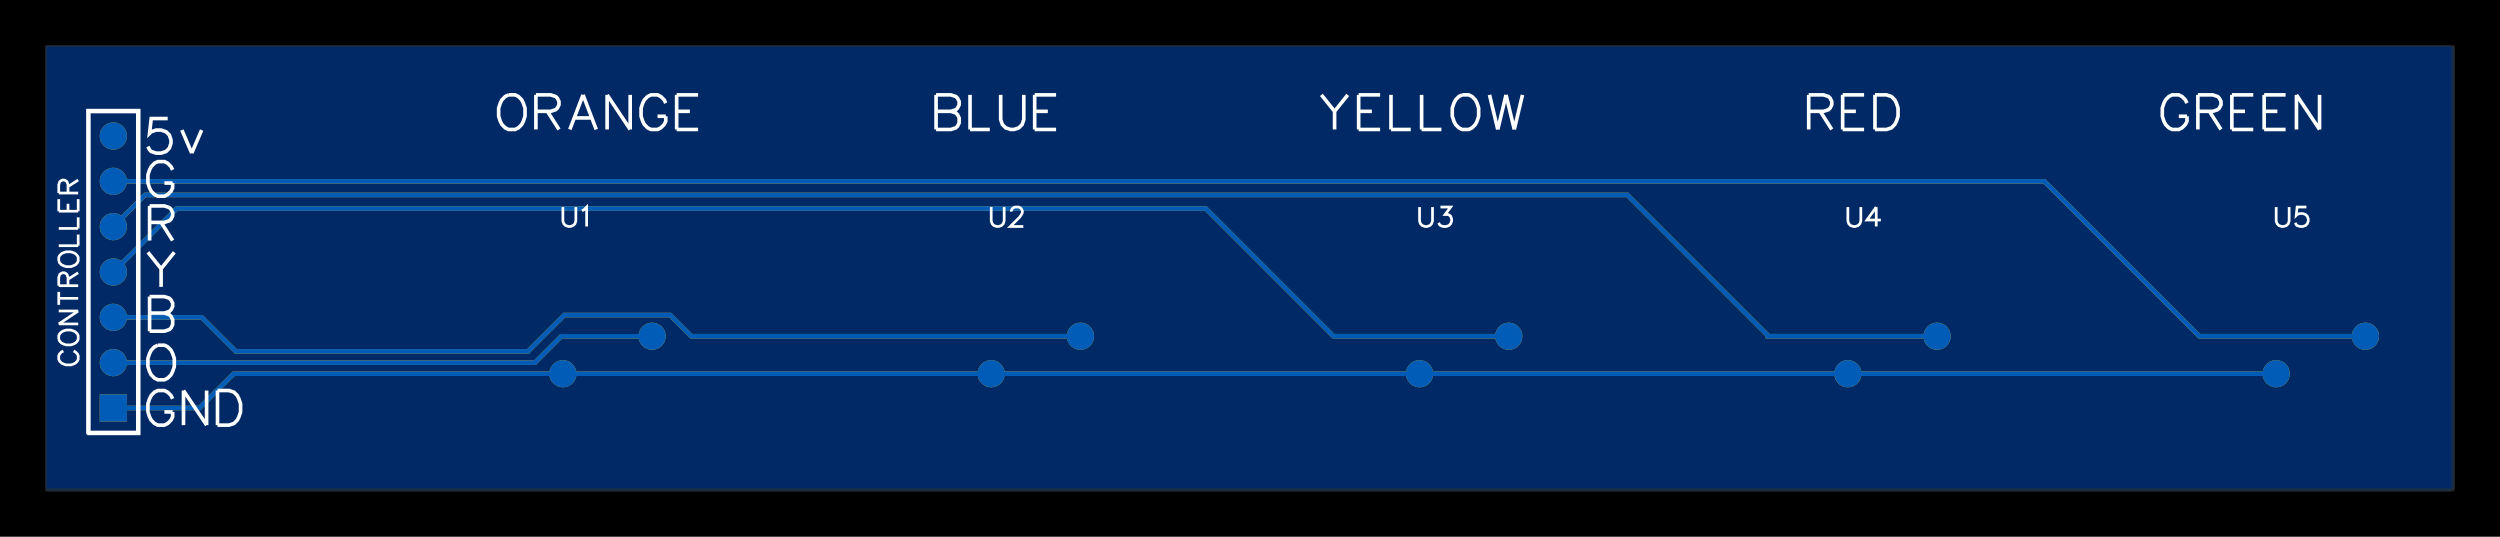<?xml version="1.0" encoding="utf-8" standalone="no"?><svg xmlns="http://www.w3.org/2000/svg" xmlns:xlink="http://www.w3.org/1999/xlink" width="140.081mm" height="30.074mm" viewBox="4010 3454.5 551.5 118.4"><title>Photo View</title><rect x="4010" y="3454.5" width="551.5" height="118.4" fill="#000000" stroke="none"/><defs xmlns="http://www.w3.org/2000/svg" id="patterns"><pattern id="gridPattern" x="4000" y="3000" width="10" height="10" patternUnits="userSpaceOnUse"><rect id="gridCell" x="0" y="0" width="0.263" height="0.263" fill="#FFFFFF" stroke="none" fill-opacity="0.8"/></pattern><pattern id="gridPattern2" x="4000.263" y="3000.263" width="10" height="10" patternUnits="userSpaceOnUse"><path id="gridCell2" d="M10 0V10H-10" fill="none" stroke="#FFFFFF" stroke-width="0.263" stroke-opacity="0.6"/></pattern><marker id="arrowOnStart" orient="auto" refY="0" refX="0" style="overflow:visible" markerUnits="strokeWidth"><path d="M 2,0 l 4,-2, 0,4 z" stroke-width="6"/></marker><marker id="arrowOnEnd" orient="auto" refY="0" refX="0" style="overflow:visible" markerUnits="strokeWidth"><path d="M -2,0 l -4,-2, 0,4 z" stroke-width="6"/></marker><marker id="arrowOnStartChrome" orient="auto" refY="0" refX="0" style="overflow:visible" markerUnits="strokeWidth"><path d="M 2,0 l 4,-2, 0,4 z" stroke-width="3" stroke="#FFFFFF"/></marker><marker id="arrowOnEndChrome" orient="auto" refY="0" refX="0" style="overflow:visible" markerUnits="strokeWidth"><path d="M -2,0 l -4,-2, 0,4 z" stroke-width="3" stroke="#FFFFFF"/></marker><svg id="icon-lock" title="Unlock" viewBox="0 0 20 20" height="20" width="20"><path stroke="#F0F" stroke-width="2" style="cursor:pointer;fill-opacity:.001;fill:#fff" d="M 5 7 C 5 -1 15 -1 15 7L1 7 1 19 19 19 19 7 15 7"/></svg><mask id="multiLayerMask" maskUnits="userSpaceOnUse" x="4020" y="3464.5" width="531.5" height="98.4"><path d="M4020 3562.925,4020 3464.5,4551.496 3464.5,4551.496 3562.925z" stroke="none" fill="white"/><g fill="black"><circle cx="4035" cy="3544.5" r="1.8" stroke-width="0"/><circle cx="4035" cy="3534.5" r="1.8" stroke-width="0"/><circle cx="4035" cy="3524.5" r="1.8" stroke-width="0"/><circle cx="4035" cy="3514.5" r="1.8" stroke-width="0"/><circle cx="4035" cy="3504.5" r="1.8" stroke-width="0"/><circle cx="4035" cy="3494.5" r="1.8" stroke-width="0"/><circle cx="4035" cy="3484.5" r="1.8" stroke-width="0"/><circle cx="4153.858" cy="3528.674" r="1.8" stroke-width="0"/><circle cx="4134.173" cy="3536.941" r="1.8" stroke-width="0"/><circle cx="4248.346" cy="3528.674" r="1.8" stroke-width="0"/><circle cx="4228.661" cy="3536.941" r="1.8" stroke-width="0"/><circle cx="4342.835" cy="3528.674" r="1.8" stroke-width="0"/><circle cx="4323.15" cy="3536.941" r="1.8" stroke-width="0"/><circle cx="4437.323" cy="3528.674" r="1.8" stroke-width="0"/><circle cx="4417.638" cy="3536.941" r="1.8" stroke-width="0"/><circle cx="4531.811" cy="3528.674" r="1.8" stroke-width="0"/><circle cx="4512.126" cy="3536.941" r="1.8" stroke-width="0"/><circle cx="4112.52" cy="3513.713" r="3.74" stroke-width="0"/><circle cx="4155.827" cy="3513.713" r="3.74" stroke-width="0"/><circle cx="4134.173" cy="3513.713" r="6.693" stroke-width="0"/><circle cx="4207.008" cy="3513.713" r="3.74" stroke-width="0"/><circle cx="4250.315" cy="3513.713" r="3.74" stroke-width="0"/><circle cx="4228.661" cy="3513.713" r="6.693" stroke-width="0"/><circle cx="4301.497" cy="3513.713" r="3.74" stroke-width="0"/><circle cx="4344.804" cy="3513.713" r="3.74" stroke-width="0"/><circle cx="4323.15" cy="3513.713" r="6.693" stroke-width="0"/><circle cx="4395.985" cy="3513.713" r="3.74" stroke-width="0"/><circle cx="4439.292" cy="3513.713" r="3.74" stroke-width="0"/><circle cx="4417.638" cy="3513.713" r="6.693" stroke-width="0"/><circle cx="4490.473" cy="3513.713" r="3.74" stroke-width="0"/><circle cx="4533.78" cy="3513.713" r="3.74" stroke-width="0"/><circle cx="4512.126" cy="3513.713" r="6.693" stroke-width="0"/><circle cx="4059.37" cy="3478.28" r="4" stroke-width="0"/><circle cx="4102.677" cy="3478.28" r="4" stroke-width="0"/><circle cx="4181.417" cy="3478.28" r="4" stroke-width="0"/><circle cx="4275.906" cy="3478.28" r="4" stroke-width="0"/><circle cx="4370.394" cy="3478.28" r="4" stroke-width="0"/><circle cx="4464.882" cy="3478.28" r="4" stroke-width="0"/><circle cx="4543.622" cy="3478.5" r="4" stroke-width="0"/><circle cx="4059.37" cy="3549.146" r="4" stroke-width="0"/><circle cx="4102.677" cy="3549.146" r="4" stroke-width="0"/><circle cx="4181.417" cy="3549.146" r="4" stroke-width="0"/><circle cx="4275.906" cy="3549.146" r="4" stroke-width="0"/><circle cx="4370.394" cy="3549.146" r="4" stroke-width="0"/><circle cx="4464.882" cy="3549.146" r="4" stroke-width="0"/><circle cx="4543.622" cy="3549.146" r="4" stroke-width="0"/><circle cx="4059.37" cy="3513.713" r="9.905" stroke-width="0"/></g></mask><mask id="topBoardSolderMask" maskUnits="userSpaceOnUse" x="4020" y="3464.5" width="531.5" height="98.4"><path d="M4020 3562.925,4020 3464.5,4551.496 3464.5,4551.496 3562.925z" stroke="none" fill="white"/><g fill="black"><polygon points="4031.6 3547.9 4031.6 3541.1 4038.4 3541.1 4038.4 3547.9" stroke-width="0" c_etype="pad_outer"/><ellipse cx="4035" cy="3534.5" rx="3.4" ry="3.4" stroke-width="0" c_etype="pad_outer"/><ellipse cx="4035" cy="3524.5" rx="3.4" ry="3.4" stroke-width="0" c_etype="pad_outer"/><ellipse cx="4035" cy="3514.5" rx="3.4" ry="3.4" stroke-width="0" c_etype="pad_outer"/><ellipse cx="4035" cy="3504.5" rx="3.4" ry="3.4" stroke-width="0" c_etype="pad_outer"/><ellipse cx="4035" cy="3494.5" rx="3.4" ry="3.4" stroke-width="0" c_etype="pad_outer"/><ellipse cx="4035" cy="3484.5" rx="3.4" ry="3.4" stroke-width="0" c_etype="pad_outer"/><ellipse cx="4153.858" cy="3528.674" rx="3.4" ry="3.4" stroke-width="0" c_etype="pad_outer"/><ellipse cx="4134.173" cy="3536.941" rx="3.4" ry="3.4" stroke-width="0" c_etype="pad_outer"/><ellipse cx="4248.346" cy="3528.674" rx="3.4" ry="3.4" stroke-width="0" c_etype="pad_outer"/><ellipse cx="4228.661" cy="3536.941" rx="3.4" ry="3.4" stroke-width="0" c_etype="pad_outer"/><ellipse cx="4342.835" cy="3528.674" rx="3.4" ry="3.4" stroke-width="0" c_etype="pad_outer"/><ellipse cx="4323.15" cy="3536.941" rx="3.4" ry="3.4" stroke-width="0" c_etype="pad_outer"/><ellipse cx="4437.323" cy="3528.674" rx="3.4" ry="3.4" stroke-width="0" c_etype="pad_outer"/><ellipse cx="4417.638" cy="3536.941" rx="3.4" ry="3.4" stroke-width="0" c_etype="pad_outer"/><ellipse cx="4531.811" cy="3528.674" rx="3.4" ry="3.4" stroke-width="0" c_etype="pad_outer"/><ellipse cx="4512.126" cy="3536.941" rx="3.4" ry="3.4" stroke-width="0" c_etype="pad_outer"/></g></mask><mask id="topSignalSolderMask" maskUnits="userSpaceOnUse" x="4020" y="3464.5" width="531.5" height="98.4"><path d="M4020 3562.925,4020 3464.5,4551.496 3464.5,4551.496 3562.925z" stroke="none" fill="white"/><g fill="black"><polygon points="4031.6 3547.9 4031.6 3541.1 4038.4 3541.1 4038.4 3547.9" stroke-width="0" c_etype="pad_outer"/><ellipse cx="4035" cy="3534.5" rx="3.4" ry="3.4" stroke-width="0" c_etype="pad_outer"/><ellipse cx="4035" cy="3524.5" rx="3.4" ry="3.4" stroke-width="0" c_etype="pad_outer"/><ellipse cx="4035" cy="3514.5" rx="3.4" ry="3.4" stroke-width="0" c_etype="pad_outer"/><ellipse cx="4035" cy="3504.5" rx="3.4" ry="3.4" stroke-width="0" c_etype="pad_outer"/><ellipse cx="4035" cy="3494.5" rx="3.4" ry="3.4" stroke-width="0" c_etype="pad_outer"/><ellipse cx="4035" cy="3484.5" rx="3.4" ry="3.4" stroke-width="0" c_etype="pad_outer"/><ellipse cx="4153.858" cy="3528.674" rx="3.4" ry="3.4" stroke-width="0" c_etype="pad_outer"/><ellipse cx="4134.173" cy="3536.941" rx="3.4" ry="3.4" stroke-width="0" c_etype="pad_outer"/><ellipse cx="4248.346" cy="3528.674" rx="3.4" ry="3.4" stroke-width="0" c_etype="pad_outer"/><ellipse cx="4228.661" cy="3536.941" rx="3.4" ry="3.4" stroke-width="0" c_etype="pad_outer"/><ellipse cx="4342.835" cy="3528.674" rx="3.4" ry="3.4" stroke-width="0" c_etype="pad_outer"/><ellipse cx="4323.15" cy="3536.941" rx="3.4" ry="3.4" stroke-width="0" c_etype="pad_outer"/><ellipse cx="4437.323" cy="3528.674" rx="3.4" ry="3.4" stroke-width="0" c_etype="pad_outer"/><ellipse cx="4417.638" cy="3536.941" rx="3.4" ry="3.4" stroke-width="0" c_etype="pad_outer"/><ellipse cx="4531.811" cy="3528.674" rx="3.4" ry="3.4" stroke-width="0" c_etype="pad_outer"/><ellipse cx="4512.126" cy="3536.941" rx="3.4" ry="3.4" stroke-width="0" c_etype="pad_outer"/></g></mask><mask id="bottomBoardSolderMask" maskUnits="userSpaceOnUse" x="4020" y="3464.5" width="531.5" height="98.4"><path d="M4020 3562.925,4020 3464.5,4551.496 3464.5,4551.496 3562.925z" stroke="none" fill="white"/><g fill="black"><polygon points="4031.6 3547.9 4031.6 3541.1 4038.4 3541.1 4038.4 3547.9" stroke-width="0" c_etype="pad_outer"/><ellipse cx="4035" cy="3534.5" rx="3.4" ry="3.4" stroke-width="0" c_etype="pad_outer"/><ellipse cx="4035" cy="3524.5" rx="3.4" ry="3.4" stroke-width="0" c_etype="pad_outer"/><ellipse cx="4035" cy="3514.5" rx="3.4" ry="3.4" stroke-width="0" c_etype="pad_outer"/><ellipse cx="4035" cy="3504.5" rx="3.4" ry="3.4" stroke-width="0" c_etype="pad_outer"/><ellipse cx="4035" cy="3494.5" rx="3.4" ry="3.4" stroke-width="0" c_etype="pad_outer"/><ellipse cx="4035" cy="3484.5" rx="3.4" ry="3.4" stroke-width="0" c_etype="pad_outer"/><ellipse cx="4153.858" cy="3528.674" rx="3.4" ry="3.4" stroke-width="0" c_etype="pad_outer"/><ellipse cx="4134.173" cy="3536.941" rx="3.4" ry="3.4" stroke-width="0" c_etype="pad_outer"/><ellipse cx="4248.346" cy="3528.674" rx="3.4" ry="3.4" stroke-width="0" c_etype="pad_outer"/><ellipse cx="4228.661" cy="3536.941" rx="3.4" ry="3.4" stroke-width="0" c_etype="pad_outer"/><ellipse cx="4342.835" cy="3528.674" rx="3.4" ry="3.4" stroke-width="0" c_etype="pad_outer"/><ellipse cx="4323.15" cy="3536.941" rx="3.4" ry="3.4" stroke-width="0" c_etype="pad_outer"/><ellipse cx="4437.323" cy="3528.674" rx="3.4" ry="3.4" stroke-width="0" c_etype="pad_outer"/><ellipse cx="4417.638" cy="3536.941" rx="3.4" ry="3.4" stroke-width="0" c_etype="pad_outer"/><ellipse cx="4531.811" cy="3528.674" rx="3.4" ry="3.4" stroke-width="0" c_etype="pad_outer"/><ellipse cx="4512.126" cy="3536.941" rx="3.4" ry="3.4" stroke-width="0" c_etype="pad_outer"/></g></mask><mask id="bottomSignalSolderMask" maskUnits="userSpaceOnUse" x="4020" y="3464.5" width="531.5" height="98.4"><path d="M4020 3562.925,4020 3464.5,4551.496 3464.5,4551.496 3562.925z" stroke="none" fill="white"/><g fill="black"><polygon points="4031.6 3547.9 4031.6 3541.1 4038.4 3541.1 4038.4 3547.9" stroke-width="0" c_etype="pad_outer"/><ellipse cx="4035" cy="3534.5" rx="3.4" ry="3.4" stroke-width="0" c_etype="pad_outer"/><ellipse cx="4035" cy="3524.5" rx="3.4" ry="3.4" stroke-width="0" c_etype="pad_outer"/><ellipse cx="4035" cy="3514.5" rx="3.4" ry="3.4" stroke-width="0" c_etype="pad_outer"/><ellipse cx="4035" cy="3504.5" rx="3.4" ry="3.4" stroke-width="0" c_etype="pad_outer"/><ellipse cx="4035" cy="3494.5" rx="3.4" ry="3.4" stroke-width="0" c_etype="pad_outer"/><ellipse cx="4035" cy="3484.5" rx="3.4" ry="3.4" stroke-width="0" c_etype="pad_outer"/><ellipse cx="4153.858" cy="3528.674" rx="3.4" ry="3.4" stroke-width="0" c_etype="pad_outer"/><ellipse cx="4134.173" cy="3536.941" rx="3.4" ry="3.4" stroke-width="0" c_etype="pad_outer"/><ellipse cx="4248.346" cy="3528.674" rx="3.4" ry="3.4" stroke-width="0" c_etype="pad_outer"/><ellipse cx="4228.661" cy="3536.941" rx="3.4" ry="3.4" stroke-width="0" c_etype="pad_outer"/><ellipse cx="4342.835" cy="3528.674" rx="3.4" ry="3.4" stroke-width="0" c_etype="pad_outer"/><ellipse cx="4323.15" cy="3536.941" rx="3.4" ry="3.4" stroke-width="0" c_etype="pad_outer"/><ellipse cx="4437.323" cy="3528.674" rx="3.4" ry="3.4" stroke-width="0" c_etype="pad_outer"/><ellipse cx="4417.638" cy="3536.941" rx="3.4" ry="3.4" stroke-width="0" c_etype="pad_outer"/><ellipse cx="4531.811" cy="3528.674" rx="3.4" ry="3.4" stroke-width="0" c_etype="pad_outer"/><ellipse cx="4512.126" cy="3536.941" rx="3.4" ry="3.4" stroke-width="0" c_etype="pad_outer"/></g></mask></defs><g xmlns="http://www.w3.org/2000/svg" id="g1" mask="url(#multiLayerMask)" class="photoview"><g id="layer_other" class="shapeBox"><path d="M4020 3562.925,4020 3464.5,4551.496 3464.5,4551.496 3562.925z" stroke="none" id="boardOutlineReal" fill="#80785F"/><path d="M4020 3562.925,4020 3464.5,4551.496 3464.5,4551.496 3562.925z" stroke="none" id="topBoardSolderReal" mask="url(#topBoardSolderMask)" fill="#002966"/><g id="topSignalReal" fill="#DCAA14" stroke="#DCAA14"><polyline points="4342.83 3528.67 4304.17 3528.67 4276 3500.5 4049 3500.5 4035 3514.5" stroke-width="1" c_shapetype="line" stroke-linecap="round" fill="none" layerid="1" net="" id="gge564_1" locked="0"/><polyline points="4035 3494.5 4461 3494.5 4495.17 3528.67 4531.81 3528.67" stroke-width="1" c_shapetype="line" stroke-linecap="round" fill="none" layerid="1" net="" id="gge566_1" locked="0"/><polyline points="4035 3504.5 4042 3497.5 4369 3497.5 4400 3528.5 4400 3528.67 4437.32 3528.67" stroke-width="1" c_shapetype="line" stroke-linecap="round" fill="none" layerid="1" net="" id="gge565_1" locked="0"/><polyline points="4248.35 3528.67 4162.5 3528.67 4157.83 3524 4134.5 3524 4126.5 3532 4062 3532 4054.5 3524.5 4035 3524.5" stroke-width="1" c_shapetype="line" stroke-linecap="round" fill="none" layerid="1" net="" id="gge557_1" locked="0"/><polyline points="4153.858 3528.674 4133.826 3528.674 4128 3534.5 4035 3534.5" stroke-width="1" c_shapetype="line" stroke-linecap="round" fill="none" layerid="1" net="" id="gge554_1" locked="0"/><polyline points="4134.173 3536.941 4061.559 3536.941 4054 3544.5 4035 3544.5" stroke-width="1" c_shapetype="line" stroke-linecap="round" fill="none" layerid="1" net="" id="gge552_1" locked="0"/><polyline points="4417.638 3536.941 4512.126 3536.941" stroke-width="1" c_shapetype="line" stroke-linecap="round" fill="none" layerid="1" net="" id="gge551_1" locked="0"/><polyline points="4323.15 3536.941 4417.638 3536.941" stroke-width="1" c_shapetype="line" stroke-linecap="round" fill="none" layerid="1" net="" id="gge550_1" locked="0"/><polyline points="4228.661 3536.941 4323.15 3536.941" stroke-width="1" c_shapetype="line" stroke-linecap="round" fill="none" layerid="1" net="" id="gge549_1" locked="0"/><polyline points="4134.173 3536.941 4228.661 3536.941" stroke-width="1" c_shapetype="line" stroke-linecap="round" fill="none" layerid="1" net="" id="gge547_1" locked="0"/><g c_partid="part_pad" c_etype="pinpart" layerid="11" id="gge487_11" c_origin="4035,3544.5" net="" c_rotation="90" c_width="6" c_height="6"><polygon points="4032 3547.5 4032 3541.5 4038 3541.5 4038 3547.5" stroke-width="0" c_etype="pad_shell"/></g><g c_partid="part_pad" c_etype="pinpart" layerid="11" id="gge492_11" c_origin="4035,3534.5" net="" c_rotation="90" c_width="6" c_height="6"><ellipse cx="4035" cy="3534.5" rx="3" ry="3" stroke-width="0" c_etype="pad_shell"/></g><g c_partid="part_pad" c_etype="pinpart" layerid="11" id="gge497_11" c_origin="4035,3524.5" net="" c_rotation="90" c_width="6" c_height="6"><ellipse cx="4035" cy="3524.5" rx="3" ry="3" stroke-width="0" c_etype="pad_shell"/></g><g c_partid="part_pad" c_etype="pinpart" layerid="11" id="gge502_11" c_origin="4035,3514.5" net="" c_rotation="90" c_width="6" c_height="6"><ellipse cx="4035" cy="3514.5" rx="3" ry="3" stroke-width="0" c_etype="pad_shell"/></g><g c_partid="part_pad" c_etype="pinpart" layerid="11" id="gge507_11" c_origin="4035,3504.5" net="" c_rotation="90" c_width="6" c_height="6"><ellipse cx="4035" cy="3504.5" rx="3" ry="3" stroke-width="0" c_etype="pad_shell"/></g><g c_partid="part_pad" c_etype="pinpart" layerid="11" id="gge512_11" c_origin="4035,3494.5" net="" c_rotation="90" c_width="6" c_height="6"><ellipse cx="4035" cy="3494.5" rx="3" ry="3" stroke-width="0" c_etype="pad_shell"/></g><g c_partid="part_pad" c_etype="pinpart" layerid="11" id="gge517_11" c_origin="4035,3484.5" net="" c_rotation="90" c_width="6" c_height="6"><ellipse cx="4035" cy="3484.5" rx="3" ry="3" stroke-width="0" c_etype="pad_shell"/></g><g c_partid="part_pad" c_etype="pinpart" layerid="11" id="gge19_11" c_origin="4153.858,3528.674" net="" c_rotation="0" c_width="6" c_height="6"><ellipse cx="4153.858" cy="3528.674" rx="3" ry="3" stroke-width="0" c_etype="pad_shell"/></g><g c_partid="part_pad" c_etype="pinpart" layerid="11" id="gge24_11" c_origin="4134.173,3536.941" net="" c_rotation="0" c_width="6" c_height="6"><ellipse cx="4134.173" cy="3536.941" rx="3" ry="3" stroke-width="0" c_etype="pad_shell"/></g><g c_partid="part_pad" c_etype="pinpart" layerid="11" id="gge47_11" c_origin="4248.346,3528.674" net="" c_rotation="0" c_width="6" c_height="6"><ellipse cx="4248.346" cy="3528.674" rx="3" ry="3" stroke-width="0" c_etype="pad_shell"/></g><g c_partid="part_pad" c_etype="pinpart" layerid="11" id="gge52_11" c_origin="4228.661,3536.941" net="" c_rotation="0" c_width="6" c_height="6"><ellipse cx="4228.661" cy="3536.941" rx="3" ry="3" stroke-width="0" c_etype="pad_shell"/></g><g c_partid="part_pad" c_etype="pinpart" layerid="11" id="gge75_11" c_origin="4342.835,3528.674" net="" c_rotation="0" c_width="6" c_height="6"><ellipse cx="4342.835" cy="3528.674" rx="3" ry="3" stroke-width="0" c_etype="pad_shell"/></g><g c_partid="part_pad" c_etype="pinpart" layerid="11" id="gge80_11" c_origin="4323.15,3536.941" net="" c_rotation="0" c_width="6" c_height="6"><ellipse cx="4323.15" cy="3536.941" rx="3" ry="3" stroke-width="0" c_etype="pad_shell"/></g><g c_partid="part_pad" c_etype="pinpart" layerid="11" id="gge103_11" c_origin="4437.323,3528.674" net="" c_rotation="0" c_width="6" c_height="6"><ellipse cx="4437.323" cy="3528.674" rx="3" ry="3" stroke-width="0" c_etype="pad_shell"/></g><g c_partid="part_pad" c_etype="pinpart" layerid="11" id="gge108_11" c_origin="4417.638,3536.941" net="" c_rotation="0" c_width="6" c_height="6"><ellipse cx="4417.638" cy="3536.941" rx="3" ry="3" stroke-width="0" c_etype="pad_shell"/></g><g c_partid="part_pad" c_etype="pinpart" layerid="11" id="gge131_11" c_origin="4531.811,3528.674" net="" c_rotation="0" c_width="6" c_height="6"><ellipse cx="4531.811" cy="3528.674" rx="3" ry="3" stroke-width="0" c_etype="pad_shell"/></g><g c_partid="part_pad" c_etype="pinpart" layerid="11" id="gge136_11" c_origin="4512.126,3536.941" net="" c_rotation="0" c_width="6" c_height="6"><ellipse cx="4512.126" cy="3536.941" rx="3" ry="3" stroke-width="0" c_etype="pad_shell"/></g></g><g id="topSignalSolderReal" mask="url(#topSignalSolderMask)" fill="#005CB6" stroke="#005CB6"><polyline points="4342.83 3528.67 4304.17 3528.67 4276 3500.5 4049 3500.5 4035 3514.5" stroke-width="1" c_shapetype="line" stroke-linecap="round" fill="none" layerid="1" net="" id="gge564_1" locked="0"/><polyline points="4035 3494.5 4461 3494.5 4495.17 3528.67 4531.81 3528.67" stroke-width="1" c_shapetype="line" stroke-linecap="round" fill="none" layerid="1" net="" id="gge566_1" locked="0"/><polyline points="4035 3504.5 4042 3497.5 4369 3497.5 4400 3528.5 4400 3528.67 4437.32 3528.67" stroke-width="1" c_shapetype="line" stroke-linecap="round" fill="none" layerid="1" net="" id="gge565_1" locked="0"/><polyline points="4248.35 3528.67 4162.5 3528.67 4157.83 3524 4134.5 3524 4126.5 3532 4062 3532 4054.5 3524.5 4035 3524.5" stroke-width="1" c_shapetype="line" stroke-linecap="round" fill="none" layerid="1" net="" id="gge557_1" locked="0"/><polyline points="4153.858 3528.674 4133.826 3528.674 4128 3534.5 4035 3534.5" stroke-width="1" c_shapetype="line" stroke-linecap="round" fill="none" layerid="1" net="" id="gge554_1" locked="0"/><polyline points="4134.173 3536.941 4061.559 3536.941 4054 3544.5 4035 3544.5" stroke-width="1" c_shapetype="line" stroke-linecap="round" fill="none" layerid="1" net="" id="gge552_1" locked="0"/><polyline points="4417.638 3536.941 4512.126 3536.941" stroke-width="1" c_shapetype="line" stroke-linecap="round" fill="none" layerid="1" net="" id="gge551_1" locked="0"/><polyline points="4323.15 3536.941 4417.638 3536.941" stroke-width="1" c_shapetype="line" stroke-linecap="round" fill="none" layerid="1" net="" id="gge550_1" locked="0"/><polyline points="4228.661 3536.941 4323.15 3536.941" stroke-width="1" c_shapetype="line" stroke-linecap="round" fill="none" layerid="1" net="" id="gge549_1" locked="0"/><polyline points="4134.173 3536.941 4228.661 3536.941" stroke-width="1" c_shapetype="line" stroke-linecap="round" fill="none" layerid="1" net="" id="gge547_1" locked="0"/><g c_partid="part_pad" c_etype="pinpart" layerid="11" id="gge487_11" c_origin="4035,3544.5" net="" c_rotation="90" c_width="6" c_height="6"><polygon points="4032 3547.5 4032 3541.5 4038 3541.5 4038 3547.5" stroke-width="0" c_etype="pad_shell"/></g><g c_partid="part_pad" c_etype="pinpart" layerid="11" id="gge492_11" c_origin="4035,3534.5" net="" c_rotation="90" c_width="6" c_height="6"><ellipse cx="4035" cy="3534.5" rx="3" ry="3" stroke-width="0" c_etype="pad_shell"/></g><g c_partid="part_pad" c_etype="pinpart" layerid="11" id="gge497_11" c_origin="4035,3524.5" net="" c_rotation="90" c_width="6" c_height="6"><ellipse cx="4035" cy="3524.5" rx="3" ry="3" stroke-width="0" c_etype="pad_shell"/></g><g c_partid="part_pad" c_etype="pinpart" layerid="11" id="gge502_11" c_origin="4035,3514.5" net="" c_rotation="90" c_width="6" c_height="6"><ellipse cx="4035" cy="3514.5" rx="3" ry="3" stroke-width="0" c_etype="pad_shell"/></g><g c_partid="part_pad" c_etype="pinpart" layerid="11" id="gge507_11" c_origin="4035,3504.5" net="" c_rotation="90" c_width="6" c_height="6"><ellipse cx="4035" cy="3504.5" rx="3" ry="3" stroke-width="0" c_etype="pad_shell"/></g><g c_partid="part_pad" c_etype="pinpart" layerid="11" id="gge512_11" c_origin="4035,3494.5" net="" c_rotation="90" c_width="6" c_height="6"><ellipse cx="4035" cy="3494.5" rx="3" ry="3" stroke-width="0" c_etype="pad_shell"/></g><g c_partid="part_pad" c_etype="pinpart" layerid="11" id="gge517_11" c_origin="4035,3484.5" net="" c_rotation="90" c_width="6" c_height="6"><ellipse cx="4035" cy="3484.5" rx="3" ry="3" stroke-width="0" c_etype="pad_shell"/></g><g c_partid="part_pad" c_etype="pinpart" layerid="11" id="gge19_11" c_origin="4153.858,3528.674" net="" c_rotation="0" c_width="6" c_height="6"><ellipse cx="4153.858" cy="3528.674" rx="3" ry="3" stroke-width="0" c_etype="pad_shell"/></g><g c_partid="part_pad" c_etype="pinpart" layerid="11" id="gge24_11" c_origin="4134.173,3536.941" net="" c_rotation="0" c_width="6" c_height="6"><ellipse cx="4134.173" cy="3536.941" rx="3" ry="3" stroke-width="0" c_etype="pad_shell"/></g><g c_partid="part_pad" c_etype="pinpart" layerid="11" id="gge47_11" c_origin="4248.346,3528.674" net="" c_rotation="0" c_width="6" c_height="6"><ellipse cx="4248.346" cy="3528.674" rx="3" ry="3" stroke-width="0" c_etype="pad_shell"/></g><g c_partid="part_pad" c_etype="pinpart" layerid="11" id="gge52_11" c_origin="4228.661,3536.941" net="" c_rotation="0" c_width="6" c_height="6"><ellipse cx="4228.661" cy="3536.941" rx="3" ry="3" stroke-width="0" c_etype="pad_shell"/></g><g c_partid="part_pad" c_etype="pinpart" layerid="11" id="gge75_11" c_origin="4342.835,3528.674" net="" c_rotation="0" c_width="6" c_height="6"><ellipse cx="4342.835" cy="3528.674" rx="3" ry="3" stroke-width="0" c_etype="pad_shell"/></g><g c_partid="part_pad" c_etype="pinpart" layerid="11" id="gge80_11" c_origin="4323.15,3536.941" net="" c_rotation="0" c_width="6" c_height="6"><ellipse cx="4323.15" cy="3536.941" rx="3" ry="3" stroke-width="0" c_etype="pad_shell"/></g><g c_partid="part_pad" c_etype="pinpart" layerid="11" id="gge103_11" c_origin="4437.323,3528.674" net="" c_rotation="0" c_width="6" c_height="6"><ellipse cx="4437.323" cy="3528.674" rx="3" ry="3" stroke-width="0" c_etype="pad_shell"/></g><g c_partid="part_pad" c_etype="pinpart" layerid="11" id="gge108_11" c_origin="4417.638,3536.941" net="" c_rotation="0" c_width="6" c_height="6"><ellipse cx="4417.638" cy="3536.941" rx="3" ry="3" stroke-width="0" c_etype="pad_shell"/></g><g c_partid="part_pad" c_etype="pinpart" layerid="11" id="gge131_11" c_origin="4531.811,3528.674" net="" c_rotation="0" c_width="6" c_height="6"><ellipse cx="4531.811" cy="3528.674" rx="3" ry="3" stroke-width="0" c_etype="pad_shell"/></g><g c_partid="part_pad" c_etype="pinpart" layerid="11" id="gge136_11" c_origin="4512.126,3536.941" net="" c_rotation="0" c_width="6" c_height="6"><ellipse cx="4512.126" cy="3536.941" rx="3" ry="3" stroke-width="0" c_etype="pad_shell"/></g></g><g id="topSilkLayer" fill="#FFFFFF" stroke="#FFFFFF"><g c_partid="part_pcbtext" c_etype="pinpart" c_origin="4042.63,3488.721" c_rotation="0" c_mirror="0" id="gge471_3" locked="0" layerid="3" c_shapetype="group"><path c_fontsize="8" c_fontfamily="" c_text="5v" d="M 4046.99 3480.65 L 4043.36 3480.65 L 4042.99 3483.92 L 4043.36 3483.56 L 4044.45 3483.19 L 4045.54 3483.19 L 4046.63 3483.56 L 4047.36 3484.28 L 4047.72 3485.38 L 4047.72 3486.1 L 4047.36 3487.19 L 4046.63 3487.92 L 4045.54 3488.28 L 4044.45 3488.28 L 4043.36 3487.92 L 4042.99 3487.56 L 4042.63 3486.83 M 4050.12 3483.19 L 4052.3 3488.28 M 4054.48 3483.19 L 4052.3 3488.28" fill="none" stroke-width="0.8"/></g><g c_partid="part_pcbtext" c_etype="pinpart" c_origin="4120,3483.5" c_rotation="0" c_mirror="0" id="gge346_3" locked="0" layerid="3" c_shapetype="group"><path c_fontsize="8" c_fontfamily="" c_text="ORANGE" d="M 4122.18 3475.43 L 4121.45 3475.79 L 4120.73 3476.52 L 4120.36 3477.25 L 4120 3478.34 L 4120 3480.15 L 4120.36 3481.25 L 4120.73 3481.97 L 4121.45 3482.7 L 4122.18 3483.06 L 4123.64 3483.06 L 4124.36 3482.7 L 4125.09 3481.97 L 4125.45 3481.25 L 4125.82 3480.15 L 4125.82 3478.34 L 4125.45 3477.25 L 4125.09 3476.52 L 4124.36 3475.79 L 4123.64 3475.43 L 4122.18 3475.43 M 4128.22 3475.43 L 4128.22 3483.06 M 4128.22 3475.43 L 4131.49 3475.43 L 4132.58 3475.79 L 4132.95 3476.15 L 4133.31 3476.88 L 4133.31 3477.61 L 4132.95 3478.34 L 4132.58 3478.7 L 4131.49 3479.06 L 4128.22 3479.06 M 4130.76 3479.06 L 4133.31 3483.06 M 4138.62 3475.43 L 4135.71 3483.06 M 4138.62 3475.43 L 4141.53 3483.06 M 4136.8 3480.52 L 4140.44 3480.52 M 4143.93 3475.43 L 4143.93 3483.06 M 4143.93 3475.43 L 4149.02 3483.06 M 4149.02 3475.43 L 4149.02 3483.06 M 4156.87 3477.25 L 4156.51 3476.52 L 4155.78 3475.79 L 4155.05 3475.43 L 4153.6 3475.43 L 4152.87 3475.79 L 4152.15 3476.52 L 4151.78 3477.25 L 4151.42 3478.34 L 4151.42 3480.15 L 4151.78 3481.25 L 4152.15 3481.97 L 4152.87 3482.7 L 4153.6 3483.06 L 4155.05 3483.06 L 4155.78 3482.7 L 4156.51 3481.97 L 4156.87 3481.25 L 4156.87 3480.15 M 4155.05 3480.15 L 4156.87 3480.15 M 4159.27 3475.43 L 4159.27 3483.06 M 4159.27 3475.43 L 4164 3475.43 M 4159.27 3479.06 L 4162.18 3479.06 M 4159.27 3483.06 L 4164 3483.06" fill="none" stroke-width="0.8"/></g><g c_partid="part_pcbtext" c_etype="pinpart" c_origin="4216.5,3483.5" c_rotation="0" c_mirror="0" id="gge348_3" locked="0" layerid="3" c_shapetype="group"><path c_fontsize="8" c_fontfamily="" c_text="BLUE" d="M 4216.5 3475.43 L 4216.5 3483.06 M 4216.5 3475.43 L 4219.77 3475.43 L 4220.86 3475.79 L 4221.23 3476.15 L 4221.59 3476.88 L 4221.59 3477.61 L 4221.23 3478.34 L 4220.86 3478.7 L 4219.77 3479.06 M 4216.5 3479.06 L 4219.77 3479.06 L 4220.86 3479.43 L 4221.23 3479.79 L 4221.59 3480.52 L 4221.59 3481.61 L 4221.23 3482.34 L 4220.86 3482.7 L 4219.77 3483.06 L 4216.5 3483.06 M 4223.99 3475.43 L 4223.99 3483.06 M 4223.99 3483.06 L 4228.35 3483.06 M 4230.75 3475.43 L 4230.75 3480.88 L 4231.12 3481.97 L 4231.85 3482.7 L 4232.94 3483.06 L 4233.66 3483.06 L 4234.75 3482.7 L 4235.48 3481.97 L 4235.85 3480.88 L 4235.85 3475.43 M 4238.25 3475.43 L 4238.25 3483.06 M 4238.25 3475.43 L 4242.97 3475.43 M 4238.25 3479.06 L 4241.15 3479.06 M 4238.25 3483.06 L 4242.97 3483.06" fill="none" stroke-width="0.8"/></g><g c_partid="part_pcbtext" c_etype="pinpart" c_origin="4301.5,3483.5" c_rotation="0" c_mirror="0" id="gge350_3" locked="0" layerid="3" c_shapetype="group"><path c_fontsize="8" c_fontfamily="" c_text="YELLOW" d="M 4301.5 3475.43 L 4304.41 3479.06 L 4304.41 3483.06 M 4307.32 3475.43 L 4304.41 3479.06 M 4309.72 3475.43 L 4309.72 3483.06 M 4309.72 3475.43 L 4314.45 3475.43 M 4309.72 3479.06 L 4312.63 3479.06 M 4309.72 3483.06 L 4314.45 3483.06 M 4316.85 3475.43 L 4316.85 3483.06 M 4316.85 3483.06 L 4321.21 3483.06 M 4323.61 3475.43 L 4323.61 3483.06 M 4323.61 3483.06 L 4327.97 3483.06 M 4332.55 3475.43 L 4331.83 3475.79 L 4331.1 3476.52 L 4330.74 3477.25 L 4330.37 3478.34 L 4330.37 3480.15 L 4330.74 3481.25 L 4331.1 3481.97 L 4331.83 3482.7 L 4332.55 3483.06 L 4334.01 3483.06 L 4334.74 3482.7 L 4335.46 3481.97 L 4335.83 3481.25 L 4336.19 3480.15 L 4336.19 3478.34 L 4335.83 3477.25 L 4335.46 3476.52 L 4334.74 3475.79 L 4334.01 3475.43 L 4332.55 3475.43 M 4338.59 3475.43 L 4340.41 3483.06 M 4342.23 3475.43 L 4340.41 3483.06 M 4342.23 3475.43 L 4344.05 3483.06 M 4345.86 3475.43 L 4344.05 3483.06" fill="none" stroke-width="0.8"/></g><g c_partid="part_pcbtext" c_etype="pinpart" c_origin="4409,3483.5" c_rotation="0" c_mirror="0" id="gge352_3" locked="0" layerid="3" c_shapetype="group"><path c_fontsize="8" c_fontfamily="" c_text="RED" d="M 4409 3475.43 L 4409 3483.06 M 4409 3475.43 L 4412.27 3475.43 L 4413.36 3475.79 L 4413.73 3476.15 L 4414.09 3476.88 L 4414.09 3477.61 L 4413.73 3478.34 L 4413.36 3478.7 L 4412.27 3479.06 L 4409 3479.06 M 4411.55 3479.06 L 4414.09 3483.06 M 4416.49 3475.43 L 4416.49 3483.06 M 4416.49 3475.43 L 4421.22 3475.43 M 4416.49 3479.06 L 4419.4 3479.06 M 4416.49 3483.06 L 4421.22 3483.06 M 4423.62 3475.43 L 4423.62 3483.06 M 4423.62 3475.43 L 4426.16 3475.43 L 4427.25 3475.79 L 4427.98 3476.52 L 4428.35 3477.25 L 4428.71 3478.34 L 4428.71 3480.15 L 4428.35 3481.25 L 4427.98 3481.97 L 4427.25 3482.7 L 4426.16 3483.06 L 4423.62 3483.06" fill="none" stroke-width="0.8"/></g><g c_partid="part_pcbtext" c_etype="pinpart" c_origin="4487,3483.5" c_rotation="0" c_mirror="0" id="gge354_3" locked="0" layerid="3" c_shapetype="group"><path c_fontsize="8" c_fontfamily="" c_text="GREEN" d="M 4492.45 3477.25 L 4492.09 3476.52 L 4491.36 3475.79 L 4490.64 3475.43 L 4489.18 3475.43 L 4488.45 3475.79 L 4487.73 3476.52 L 4487.36 3477.25 L 4487 3478.34 L 4487 3480.15 L 4487.36 3481.25 L 4487.73 3481.97 L 4488.45 3482.7 L 4489.18 3483.06 L 4490.64 3483.06 L 4491.36 3482.7 L 4492.09 3481.97 L 4492.45 3481.25 L 4492.45 3480.15 M 4490.64 3480.15 L 4492.45 3480.15 M 4494.85 3475.43 L 4494.85 3483.06 M 4494.85 3475.43 L 4498.13 3475.43 L 4499.22 3475.79 L 4499.58 3476.15 L 4499.95 3476.88 L 4499.95 3477.61 L 4499.58 3478.34 L 4499.22 3478.7 L 4498.13 3479.06 L 4494.85 3479.06 M 4497.4 3479.06 L 4499.95 3483.06 M 4502.35 3475.43 L 4502.35 3483.06 M 4502.35 3475.43 L 4507.07 3475.43 M 4502.35 3479.06 L 4505.25 3479.06 M 4502.35 3483.06 L 4507.07 3483.06 M 4509.47 3475.43 L 4509.47 3483.06 M 4509.47 3475.43 L 4514.2 3475.43 M 4509.47 3479.06 L 4512.38 3479.06 M 4509.47 3483.06 L 4514.2 3483.06 M 4516.6 3475.43 L 4516.6 3483.06 M 4516.6 3475.43 L 4521.69 3483.06 M 4521.69 3475.43 L 4521.69 3483.06" fill="none" stroke-width="0.8"/></g><g c_partid="part_pcbtext" c_etype="pinpart" c_origin="4042.63,3538.721" c_rotation="0" c_mirror="0" id="gge359_3" locked="0" layerid="3" c_shapetype="group"><path c_fontsize="8" c_fontfamily="" c_text="O" d="M 4044.81 3530.65 L 4044.08 3531.01 L 4043.36 3531.74 L 4042.99 3532.47 L 4042.63 3533.56 L 4042.63 3535.38 L 4042.99 3536.47 L 4043.36 3537.19 L 4044.08 3537.92 L 4044.81 3538.28 L 4046.27 3538.28 L 4046.99 3537.92 L 4047.72 3537.19 L 4048.08 3536.47 L 4048.45 3535.38 L 4048.45 3533.56 L 4048.08 3532.47 L 4047.72 3531.74 L 4046.99 3531.01 L 4046.27 3530.65 L 4044.81 3530.65" fill="none" stroke-width="0.8"/></g><g c_partid="part_pcbtext" c_etype="pinpart" c_origin="4042.63,3548.721" c_rotation="0" c_mirror="0" id="gge362_3" locked="0" layerid="3" c_shapetype="group"><path c_fontsize="8" c_fontfamily="" c_text="GND" d="M 4048.08 3542.47 L 4047.72 3541.74 L 4046.99 3541.01 L 4046.27 3540.651 L 4044.81 3540.651 L 4044.08 3541.01 L 4043.36 3541.74 L 4042.99 3542.47 L 4042.63 3543.561 L 4042.63 3545.37 L 4042.99 3546.47 L 4043.36 3547.191 L 4044.08 3547.921 L 4044.81 3548.28 L 4046.27 3548.28 L 4046.99 3547.921 L 4047.72 3547.191 L 4048.08 3546.47 L 4048.08 3545.37 M 4046.27 3545.37 L 4048.08 3545.37 M 4050.48 3540.651 L 4050.48 3548.28 M 4050.48 3540.651 L 4055.58 3548.28 M 4055.58 3540.651 L 4055.58 3548.28 M 4057.98 3540.651 L 4057.98 3548.28 M 4057.98 3540.651 L 4060.52 3540.651 L 4061.61 3541.01 L 4062.34 3541.74 L 4062.7 3542.47 L 4063.07 3543.561 L 4063.07 3545.37 L 4062.7 3546.47 L 4062.34 3547.191 L 4061.61 3547.921 L 4060.52 3548.28 L 4057.98 3548.28" fill="none" stroke-width="0.8"/></g><g c_partid="part_pcbtext" c_etype="pinpart" c_origin="4043,3528" c_rotation="0" c_mirror="0" id="gge373_3" locked="0" layerid="3" c_shapetype="group"><path c_fontsize="8" c_fontfamily="" c_text="B" d="M 4043 3519.93 L 4043 3527.559 M 4043 3519.93 L 4046.27 3519.93 L 4047.36 3520.289 L 4047.73 3520.66 L 4048.09 3521.38 L 4048.09 3522.11 L 4047.73 3522.84 L 4047.36 3523.2 L 4046.27 3523.559 M 4043 3523.559 L 4046.27 3523.559 L 4047.36 3523.93 L 4047.73 3524.289 L 4048.09 3525.019 L 4048.09 3526.11 L 4047.73 3526.84 L 4047.36 3527.2 L 4046.27 3527.559 L 4043 3527.559" fill="none" stroke-width="0.8"/></g><g c_partid="part_pcbtext" c_etype="pinpart" c_origin="4042.63,3518.221" c_rotation="0" c_mirror="0" id="gge377_3" locked="0" layerid="3" c_shapetype="group"><path c_fontsize="8" c_fontfamily="" c_text="Y" d="M 4042.63 3510.15 L 4045.54 3513.78 L 4045.54 3517.78 M 4048.45 3510.15 L 4045.54 3513.78" fill="none" stroke-width="0.8"/></g><g c_partid="part_pcbtext" c_etype="pinpart" c_origin="4043,3508" c_rotation="0" c_mirror="0" id="gge381_3" locked="0" layerid="3" c_shapetype="group"><path c_fontsize="8" c_fontfamily="" c_text="R" d="M 4043 3499.93 L 4043 3507.559 M 4043 3499.93 L 4046.27 3499.93 L 4047.36 3500.289 L 4047.73 3500.66 L 4048.09 3501.38 L 4048.09 3502.11 L 4047.73 3502.84 L 4047.36 3503.2 L 4046.27 3503.559 L 4043 3503.559 M 4045.55 3503.559 L 4048.09 3507.559" fill="none" stroke-width="0.8"/></g><g c_partid="part_pcbtext" c_etype="pinpart" c_origin="4042.63,3498.221" c_rotation="0" c_mirror="0" id="gge385_3" locked="0" layerid="3" c_shapetype="group"><path c_fontsize="8" c_fontfamily="" c_text="G" d="M 4048.08 3491.97 L 4047.72 3491.24 L 4046.99 3490.51 L 4046.27 3490.15 L 4044.81 3490.15 L 4044.08 3490.51 L 4043.36 3491.24 L 4042.99 3491.97 L 4042.63 3493.06 L 4042.63 3494.88 L 4042.99 3495.97 L 4043.36 3496.69 L 4044.08 3497.42 L 4044.81 3497.78 L 4046.27 3497.78 L 4046.99 3497.42 L 4047.72 3496.69 L 4048.08 3495.97 L 4048.08 3494.88 M 4046.27 3494.88 L 4048.08 3494.88" fill="none" stroke-width="0.8"/></g><g c_partid="part_pcbtext" c_etype="" c_origin="4021,3515" c_rotation="90" c_mirror="0" id="gge399_3" locked="0" layerid="3" c_shapetype="group" display="none"><path c_fontsize="4.5" c_fontfamily="" c_text="1x7 2.54mm Header Strip" d="M 4017.28 3515L4017.07 3514.59 L4016.46 3513.98 L4020.75 3513.98 M 4017.89 3512.63L4020.75 3510.38 M 4017.89 3510.38L4020.75 3512.63 M 4016.46 3506.16L4020.75 3508.21 M 4016.46 3509.03L4016.46 3506.16 M 4017.48 3501.46L4017.28 3501.46 L4016.87 3501.25 L4016.66 3501.05 L4016.46 3500.64 L4016.46 3499.82 L4016.66 3499.41 L4016.87 3499.21 L4017.28 3499 L4017.69 3499 L4018.1 3499.21 L4018.71 3499.62 L4020.75 3501.66 L4020.75 3498.8 M 4019.73 3497.25L4019.94 3497.45 L4020.14 3497.25 L4019.94 3497.04 L4019.73 3497.25 M 4016.46 3493.24L4016.46 3495.28 L4018.3 3495.49 L4018.1 3495.28 L4017.89 3494.67 L4017.89 3494.05 L4018.1 3493.44 L4018.5 3493.03 L4019.12 3492.83 L4019.53 3492.83 L4020.14 3493.03 L4020.55 3493.44 L4020.75 3494.05 L4020.75 3494.67 L4020.55 3495.28 L4020.35 3495.49 L4019.94 3495.69 M 4016.46 3489.43L4019.32 3491.48 L4019.32 3488.41 M 4016.46 3489.43L4020.75 3489.43 M 4017.89 3487.06L4020.75 3487.06 M 4018.71 3487.06L4018.1 3486.45 L4017.89 3486.04 L4017.89 3485.42 L4018.1 3485.01 L4018.71 3484.81 L4020.75 3484.81 M 4018.71 3484.81L4018.1 3484.2 L4017.89 3483.79 L4017.89 3483.17 L4018.1 3482.76 L4018.71 3482.56 L4020.75 3482.56 M 4017.89 3481.21L4020.75 3481.21 M 4018.71 3481.21L4018.1 3480.6 L4017.89 3480.19 L4017.89 3479.57 L4018.1 3479.16 L4018.71 3478.96 L4020.75 3478.96 M 4018.71 3478.96L4018.1 3478.35 L4017.89 3477.94 L4017.89 3477.32 L4018.1 3476.91 L4018.71 3476.71 L4020.75 3476.71 M 4016.46 3472.21L4020.75 3472.21 M 4016.46 3469.35L4020.75 3469.35 M 4018.5 3472.21L4018.5 3469.35 M 4019.12 3468L4019.12 3465.54 L4018.71 3465.54 L4018.3 3465.75 L4018.1 3465.95 L4017.89 3466.36 L4017.89 3466.97 L4018.1 3467.38 L4018.5 3467.79 L4019.12 3468 L4019.53 3468 L4020.14 3467.79 L4020.55 3467.38 L4020.75 3466.97 L4020.75 3466.36 L4020.55 3465.95 L4020.14 3465.54 M 4017.89 3461.74L4020.75 3461.74 M 4018.5 3461.74L4018.1 3462.15 L4017.89 3462.55 L4017.89 3463.17 L4018.1 3463.58 L4018.5 3463.99 L4019.12 3464.19 L4019.53 3464.19 L4020.14 3463.99 L4020.55 3463.58 L4020.75 3463.17 L4020.75 3462.55 L4020.55 3462.15 L4020.14 3461.74 M 4016.46 3457.93L4020.75 3457.93 M 4018.5 3457.93L4018.1 3458.34 L4017.89 3458.75 L4017.89 3459.36 L4018.1 3459.77 L4018.5 3460.18 L4019.12 3460.39 L4019.53 3460.39 L4020.14 3460.18 L4020.55 3459.77 L4020.75 3459.36 L4020.75 3458.75 L4020.55 3458.34 L4020.14 3457.93 M 4019.12 3456.58L4019.12 3454.13 L4018.71 3454.13 L4018.3 3454.33 L4018.1 3454.54 L4017.89 3454.95 L4017.89 3455.56 L4018.1 3455.97 L4018.5 3456.38 L4019.12 3456.58 L4019.53 3456.58 L4020.14 3456.38 L4020.55 3455.97 L4020.75 3455.56 L4020.75 3454.95 L4020.55 3454.54 L4020.14 3454.13 M 4017.89 3452.78L4020.75 3452.78 M 4019.12 3452.78L4018.5 3452.57 L4018.1 3452.16 L4017.89 3451.75 L4017.89 3451.14 M 4017.07 3443.78L4016.66 3444.19 L4016.46 3444.8 L4016.46 3445.62 L4016.66 3446.23 L4017.07 3446.64 L4017.48 3446.64 L4017.89 3446.44 L4018.1 3446.23 L4018.3 3445.82 L4018.71 3444.6 L4018.91 3444.19 L4019.12 3443.98 L4019.53 3443.78 L4020.14 3443.78 L4020.55 3444.19 L4020.75 3444.8 L4020.75 3445.62 L4020.55 3446.23 L4020.14 3446.64 M 4016.46 3441.81L4019.94 3441.81 L4020.55 3441.61 L4020.75 3441.2 L4020.75 3440.79 M 4017.89 3442.43L4017.89 3441 M 4017.89 3439.44L4020.75 3439.44 M 4019.12 3439.44L4018.5 3439.24 L4018.1 3438.83 L4017.89 3438.42 L4017.89 3437.8 M 4016.46 3436.45L4016.66 3436.25 L4016.46 3436.05 L4016.25 3436.25 L4016.46 3436.45 M 4017.89 3436.25L4020.75 3436.25 M 4017.89 3434.7L4022.19 3434.7 M 4018.5 3434.7L4018.1 3434.29 L4017.89 3433.88 L4017.89 3433.26 L4018.1 3432.85 L4018.5 3432.45 L4019.12 3432.24 L4019.53 3432.24 L4020.14 3432.45 L4020.55 3432.85 L4020.75 3433.26 L4020.75 3433.88 L4020.55 3434.29 L4020.14 3434.7 " fill="none" stroke-width="0.6" c_note="note_name" style=""/></g><g c_partid="part_pcbtext" c_etype="" c_origin="4027.5,3535" c_rotation="90" c_mirror="0" id="gge401_3" locked="0" layerid="3" c_shapetype="group"><path c_fontsize="4.5" c_fontfamily="" c_text="CONTROLLER" d="M 4023.98 3531.93 L 4023.57 3532.14 L 4023.16 3532.55 L 4022.96 3532.95 L 4022.96 3533.77 L 4023.16 3534.18 L 4023.57 3534.59 L 4023.98 3534.8 L 4024.6 3535 L 4025.62 3535 L 4026.23 3534.8 L 4026.64 3534.59 L 4027.05 3534.18 L 4027.25 3533.77 L 4027.25 3532.95 L 4027.05 3532.55 L 4026.64 3532.14 L 4026.23 3531.93 M 4022.96 3529.35 L 4023.16 3529.76 L 4023.57 3530.17 L 4023.98 3530.38 L 4024.6 3530.58 L 4025.62 3530.58 L 4026.23 3530.38 L 4026.64 3530.17 L 4027.05 3529.76 L 4027.25 3529.35 L 4027.25 3528.54 L 4027.05 3528.13 L 4026.64 3527.72 L 4026.23 3527.51 L 4025.62 3527.31 L 4024.6 3527.31 L 4023.98 3527.51 L 4023.57 3527.72 L 4023.16 3528.13 L 4022.96 3528.54 L 4022.96 3529.35 M 4022.96 3525.96 L 4027.25 3525.96 M 4022.96 3525.96 L 4027.25 3523.1 M 4022.96 3523.1 L 4027.25 3523.1 M 4022.96 3520.31 L 4027.25 3520.31 M 4022.96 3521.75 L 4022.96 3518.88 M 4022.96 3517.53 L 4027.25 3517.53 M 4022.96 3517.53 L 4022.96 3515.69 L 4023.16 3515.08 L 4023.37 3514.87 L 4023.78 3514.67 L 4024.19 3514.67 L 4024.6 3514.87 L 4024.8 3515.08 L 4025 3515.69 L 4025 3517.53 M 4025 3516.1 L 4027.25 3514.67 M 4022.96 3512.09 L 4023.16 3512.5 L 4023.57 3512.91 L 4023.98 3513.11 L 4024.6 3513.32 L 4025.62 3513.32 L 4026.23 3513.11 L 4026.64 3512.91 L 4027.05 3512.5 L 4027.25 3512.09 L 4027.25 3511.27 L 4027.05 3510.86 L 4026.64 3510.45 L 4026.23 3510.25 L 4025.62 3510.05 L 4024.6 3510.05 L 4023.98 3510.25 L 4023.57 3510.45 L 4023.16 3510.86 L 4022.96 3511.27 L 4022.96 3512.09 M 4022.96 3508.7 L 4027.25 3508.7 M 4027.25 3508.7 L 4027.25 3506.24 M 4022.96 3504.89 L 4027.25 3504.89 M 4027.25 3504.89 L 4027.25 3502.44 M 4022.96 3501.09 L 4027.25 3501.09 M 4022.96 3501.09 L 4022.96 3498.43 M 4025 3501.09 L 4025 3499.45 M 4027.25 3501.09 L 4027.25 3498.43 M 4022.96 3497.08 L 4027.25 3497.08 M 4022.96 3497.08 L 4022.96 3495.24 L 4023.16 3494.62 L 4023.37 3494.42 L 4023.78 3494.21 L 4024.19 3494.21 L 4024.6 3494.42 L 4024.8 3494.62 L 4025 3495.24 L 4025 3497.08 M 4025 3495.65 L 4027.25 3494.21" fill="none" stroke-width="0.6" c_note="note_pre" style=""/></g><g c_partid="part_pcbtext" c_etype="" c_origin="4134.173,3497.713" c_rotation="0" c_mirror="0" id="gge3_3" locked="0" layerid="3" c_shapetype="group" display="none"><path c_fontsize="4.5" c_fontfamily="" c_text="KailhChocLowProfileOK" d="M 4134.173 3493.173 L 4134.173 3497.463 M 4137.033 3493.173 L 4134.173 3496.033 M 4135.193 3495.013 L 4137.033 3497.463 M 4140.843 3494.603 L 4140.843 3497.463 M 4140.843 3495.213 L 4140.433 3494.813 L 4140.023 3494.603 L 4139.413 3494.603 L 4139.003 3494.813 L 4138.593 3495.213 L 4138.383 3495.833 L 4138.383 3496.243 L 4138.593 3496.853 L 4139.003 3497.263 L 4139.413 3497.463 L 4140.023 3497.463 L 4140.433 3497.263 L 4140.843 3496.853 M 4142.193 3493.173 L 4142.393 3493.373 L 4142.603 3493.173 L 4142.393 3492.963 L 4142.193 3493.173 M 4142.393 3494.603 L 4142.393 3497.463 M 4143.953 3493.173 L 4143.953 3497.463 M 4145.303 3493.173 L 4145.303 3497.463 M 4145.303 3495.423 L 4145.913 3494.813 L 4146.323 3494.603 L 4146.933 3494.603 L 4147.343 3494.813 L 4147.553 3495.423 L 4147.553 3497.463 M 4151.973 3494.193 L 4151.763 3493.783 L 4151.353 3493.373 L 4150.943 3493.173 L 4150.123 3493.173 L 4149.723 3493.373 L 4149.313 3493.783 L 4149.103 3494.193 L 4148.903 3494.813 L 4148.903 3495.833 L 4149.103 3496.443 L 4149.313 3496.853 L 4149.723 3497.263 L 4150.123 3497.463 L 4150.943 3497.463 L 4151.353 3497.263 L 4151.763 3496.853 L 4151.973 3496.443 M 4153.323 3493.173 L 4153.323 3497.463 M 4153.323 3495.423 L 4153.933 3494.813 L 4154.343 3494.603 L 4154.953 3494.603 L 4155.363 3494.813 L 4155.573 3495.423 L 4155.573 3497.463 M 4157.943 3494.603 L 4157.533 3494.813 L 4157.123 3495.213 L 4156.923 3495.833 L 4156.923 3496.243 L 4157.123 3496.853 L 4157.533 3497.263 L 4157.943 3497.463 L 4158.553 3497.463 L 4158.963 3497.263 L 4159.373 3496.853 L 4159.573 3496.243 L 4159.573 3495.833 L 4159.373 3495.213 L 4158.963 3494.813 L 4158.553 3494.603 L 4157.943 3494.603 M 4163.383 3495.213 L 4162.973 3494.813 L 4162.563 3494.603 L 4161.953 3494.603 L 4161.543 3494.813 L 4161.133 3495.213 L 4160.923 3495.833 L 4160.923 3496.243 L 4161.133 3496.853 L 4161.543 3497.263 L 4161.953 3497.463 L 4162.563 3497.463 L 4162.973 3497.263 L 4163.383 3496.853 M 4164.733 3493.173 L 4164.733 3497.463 M 4164.733 3497.463 L 4167.183 3497.463 M 4169.563 3494.603 L 4169.153 3494.813 L 4168.743 3495.213 L 4168.533 3495.833 L 4168.533 3496.243 L 4168.743 3496.853 L 4169.153 3497.263 L 4169.563 3497.463 L 4170.173 3497.463 L 4170.583 3497.263 L 4170.993 3496.853 L 4171.193 3496.243 L 4171.193 3495.833 L 4170.993 3495.213 L 4170.583 3494.813 L 4170.173 3494.603 L 4169.563 3494.603 M 4172.543 3494.603 L 4173.363 3497.463 M 4174.183 3494.603 L 4173.363 3497.463 M 4174.183 3494.603 L 4175.003 3497.463 M 4175.823 3494.603 L 4175.003 3497.463 M 4177.173 3493.173 L 4177.173 3497.463 M 4177.173 3493.173 L 4179.013 3493.173 L 4179.623 3493.373 L 4179.823 3493.583 L 4180.033 3493.993 L 4180.033 3494.603 L 4179.823 3495.013 L 4179.623 3495.213 L 4179.013 3495.423 L 4177.173 3495.423 M 4181.383 3494.603 L 4181.383 3497.463 M 4181.383 3495.833 L 4181.583 3495.213 L 4181.993 3494.813 L 4182.403 3494.603 L 4183.023 3494.603 M 4185.393 3494.603 L 4184.983 3494.813 L 4184.573 3495.213 L 4184.373 3495.833 L 4184.373 3496.243 L 4184.573 3496.853 L 4184.983 3497.263 L 4185.393 3497.463 L 4186.003 3497.463 L 4186.413 3497.263 L 4186.823 3496.853 L 4187.023 3496.243 L 4187.023 3495.833 L 4186.823 3495.213 L 4186.413 3494.813 L 4186.003 3494.603 L 4185.393 3494.603 M 4190.013 3493.173 L 4189.603 3493.173 L 4189.193 3493.373 L 4188.993 3493.993 L 4188.993 3497.463 M 4188.373 3494.603 L 4189.813 3494.603 M 4191.363 3493.173 L 4191.573 3493.373 L 4191.773 3493.173 L 4191.573 3492.963 L 4191.363 3493.173 M 4191.573 3494.603 L 4191.573 3497.463 M 4193.123 3493.173 L 4193.123 3497.463 M 4194.473 3495.833 L 4196.923 3495.833 L 4196.923 3495.423 L 4196.723 3495.013 L 4196.523 3494.813 L 4196.113 3494.603 L 4195.493 3494.603 L 4195.083 3494.813 L 4194.673 3495.213 L 4194.473 3495.833 L 4194.473 3496.243 L 4194.673 3496.853 L 4195.083 3497.263 L 4195.493 3497.463 L 4196.113 3497.463 L 4196.523 3497.263 L 4196.923 3496.853 M 4199.503 3493.173 L 4199.093 3493.373 L 4198.683 3493.783 L 4198.483 3494.193 L 4198.273 3494.813 L 4198.273 3495.833 L 4198.483 3496.443 L 4198.683 3496.853 L 4199.093 3497.263 L 4199.503 3497.463 L 4200.323 3497.463 L 4200.733 3497.263 L 4201.143 3496.853 L 4201.343 3496.443 L 4201.553 3495.833 L 4201.553 3494.813 L 4201.343 3494.193 L 4201.143 3493.783 L 4200.733 3493.373 L 4200.323 3493.173 L 4199.503 3493.173 M 4202.903 3493.173 L 4202.903 3497.463 M 4205.763 3493.173 L 4202.903 3496.033 M 4203.923 3495.013 L 4205.763 3497.463" fill="none" stroke-width="0.6" c_note="note_name" style=""/></g><g c_partid="part_pcbtext" c_etype="" c_origin="4134.173,3504.713" c_rotation="0" c_mirror="0" id="gge5_3" locked="0" layerid="3" c_shapetype="group"><path c_fontsize="4.5" c_fontfamily="" c_text="U1" d="M 4134.173 3500.173 L 4134.173 3503.243 L 4134.373 3503.853 L 4134.783 3504.263 L 4135.403 3504.463 L 4135.813 3504.463 L 4136.423 3504.263 L 4136.833 3503.853 L 4137.033 3503.243 L 4137.033 3500.173 M 4138.383 3500.993 L 4138.793 3500.783 L 4139.413 3500.173 L 4139.413 3504.463" fill="none" stroke-width="0.6" c_note="note_pre" style=""/></g><g c_partid="part_pcbtext" c_etype="" c_origin="4228.661,3497.713" c_rotation="0" c_mirror="0" id="gge31_3" locked="0" layerid="3" c_shapetype="group" display="none"><path c_fontsize="4.5" c_fontfamily="" c_text="KailhChocLowProfileOK" d="M 4228.661 3493.173 L 4228.661 3497.463 M 4231.521 3493.173 L 4228.661 3496.033 M 4229.681 3495.013 L 4231.521 3497.463 M 4235.331 3494.603 L 4235.331 3497.463 M 4235.331 3495.213 L 4234.921 3494.813 L 4234.511 3494.603 L 4233.901 3494.603 L 4233.491 3494.813 L 4233.081 3495.213 L 4232.871 3495.833 L 4232.871 3496.243 L 4233.081 3496.853 L 4233.491 3497.263 L 4233.901 3497.463 L 4234.511 3497.463 L 4234.921 3497.263 L 4235.331 3496.853 M 4236.681 3493.173 L 4236.881 3493.373 L 4237.091 3493.173 L 4236.881 3492.963 L 4236.681 3493.173 M 4236.881 3494.603 L 4236.881 3497.463 M 4238.441 3493.173 L 4238.441 3497.463 M 4239.791 3493.173 L 4239.791 3497.463 M 4239.791 3495.423 L 4240.401 3494.813 L 4240.811 3494.603 L 4241.421 3494.603 L 4241.831 3494.813 L 4242.041 3495.423 L 4242.041 3497.463 M 4246.461 3494.193 L 4246.251 3493.783 L 4245.841 3493.373 L 4245.431 3493.173 L 4244.611 3493.173 L 4244.211 3493.373 L 4243.801 3493.783 L 4243.591 3494.193 L 4243.391 3494.813 L 4243.391 3495.833 L 4243.591 3496.443 L 4243.801 3496.853 L 4244.211 3497.263 L 4244.611 3497.463 L 4245.431 3497.463 L 4245.841 3497.263 L 4246.251 3496.853 L 4246.461 3496.443 M 4247.811 3493.173 L 4247.811 3497.463 M 4247.811 3495.423 L 4248.421 3494.813 L 4248.831 3494.603 L 4249.441 3494.603 L 4249.851 3494.813 L 4250.061 3495.423 L 4250.061 3497.463 M 4252.431 3494.603 L 4252.021 3494.813 L 4251.611 3495.213 L 4251.411 3495.833 L 4251.411 3496.243 L 4251.611 3496.853 L 4252.021 3497.263 L 4252.431 3497.463 L 4253.041 3497.463 L 4253.451 3497.263 L 4253.861 3496.853 L 4254.061 3496.243 L 4254.061 3495.833 L 4253.861 3495.213 L 4253.451 3494.813 L 4253.041 3494.603 L 4252.431 3494.603 M 4257.871 3495.213 L 4257.461 3494.813 L 4257.051 3494.603 L 4256.441 3494.603 L 4256.031 3494.813 L 4255.621 3495.213 L 4255.411 3495.833 L 4255.411 3496.243 L 4255.621 3496.853 L 4256.031 3497.263 L 4256.441 3497.463 L 4257.051 3497.463 L 4257.461 3497.263 L 4257.871 3496.853 M 4259.221 3493.173 L 4259.221 3497.463 M 4259.221 3497.463 L 4261.671 3497.463 M 4264.051 3494.603 L 4263.641 3494.813 L 4263.231 3495.213 L 4263.021 3495.833 L 4263.021 3496.243 L 4263.231 3496.853 L 4263.641 3497.263 L 4264.051 3497.463 L 4264.661 3497.463 L 4265.071 3497.263 L 4265.481 3496.853 L 4265.681 3496.243 L 4265.681 3495.833 L 4265.481 3495.213 L 4265.071 3494.813 L 4264.661 3494.603 L 4264.051 3494.603 M 4267.031 3494.603 L 4267.851 3497.463 M 4268.671 3494.603 L 4267.851 3497.463 M 4268.671 3494.603 L 4269.491 3497.463 M 4270.311 3494.603 L 4269.491 3497.463 M 4271.661 3493.173 L 4271.661 3497.463 M 4271.661 3493.173 L 4273.501 3493.173 L 4274.111 3493.373 L 4274.311 3493.583 L 4274.521 3493.993 L 4274.521 3494.603 L 4274.311 3495.013 L 4274.111 3495.213 L 4273.501 3495.423 L 4271.661 3495.423 M 4275.871 3494.603 L 4275.871 3497.463 M 4275.871 3495.833 L 4276.071 3495.213 L 4276.481 3494.813 L 4276.891 3494.603 L 4277.511 3494.603 M 4279.881 3494.603 L 4279.471 3494.813 L 4279.061 3495.213 L 4278.861 3495.833 L 4278.861 3496.243 L 4279.061 3496.853 L 4279.471 3497.263 L 4279.881 3497.463 L 4280.491 3497.463 L 4280.901 3497.263 L 4281.311 3496.853 L 4281.511 3496.243 L 4281.511 3495.833 L 4281.311 3495.213 L 4280.901 3494.813 L 4280.491 3494.603 L 4279.881 3494.603 M 4284.501 3493.173 L 4284.091 3493.173 L 4283.681 3493.373 L 4283.481 3493.993 L 4283.481 3497.463 M 4282.861 3494.603 L 4284.301 3494.603 M 4285.851 3493.173 L 4286.061 3493.373 L 4286.261 3493.173 L 4286.061 3492.963 L 4285.851 3493.173 M 4286.061 3494.603 L 4286.061 3497.463 M 4287.611 3493.173 L 4287.611 3497.463 M 4288.961 3495.833 L 4291.411 3495.833 L 4291.411 3495.423 L 4291.211 3495.013 L 4291.011 3494.813 L 4290.601 3494.603 L 4289.981 3494.603 L 4289.571 3494.813 L 4289.161 3495.213 L 4288.961 3495.833 L 4288.961 3496.243 L 4289.161 3496.853 L 4289.571 3497.263 L 4289.981 3497.463 L 4290.601 3497.463 L 4291.011 3497.263 L 4291.411 3496.853 M 4293.991 3493.173 L 4293.581 3493.373 L 4293.171 3493.783 L 4292.971 3494.193 L 4292.761 3494.813 L 4292.761 3495.833 L 4292.971 3496.443 L 4293.171 3496.853 L 4293.581 3497.263 L 4293.991 3497.463 L 4294.811 3497.463 L 4295.221 3497.263 L 4295.631 3496.853 L 4295.831 3496.443 L 4296.041 3495.833 L 4296.041 3494.813 L 4295.831 3494.193 L 4295.631 3493.783 L 4295.221 3493.373 L 4294.811 3493.173 L 4293.991 3493.173 M 4297.391 3493.173 L 4297.391 3497.463 M 4300.251 3493.173 L 4297.391 3496.033 M 4298.411 3495.013 L 4300.251 3497.463" fill="none" stroke-width="0.6" c_note="note_name" style=""/></g><g c_partid="part_pcbtext" c_etype="" c_origin="4228.661,3504.713" c_rotation="0" c_mirror="0" id="gge33_3" locked="0" layerid="3" c_shapetype="group"><path c_fontsize="4.5" c_fontfamily="" c_text="U2" d="M 4228.661 3500.173 L 4228.661 3503.243 L 4228.861 3503.853 L 4229.271 3504.263 L 4229.891 3504.463 L 4230.301 3504.463 L 4230.911 3504.263 L 4231.321 3503.853 L 4231.521 3503.243 L 4231.521 3500.173 M 4233.081 3501.193 L 4233.081 3500.993 L 4233.281 3500.583 L 4233.491 3500.373 L 4233.901 3500.173 L 4234.711 3500.173 L 4235.121 3500.373 L 4235.331 3500.583 L 4235.531 3500.993 L 4235.531 3501.403 L 4235.331 3501.813 L 4234.921 3502.423 L 4232.871 3504.463 L 4235.741 3504.463" fill="none" stroke-width="0.6" c_note="note_pre" style=""/></g><g c_partid="part_pcbtext" c_etype="" c_origin="4323.15,3497.713" c_rotation="0" c_mirror="0" id="gge59_3" locked="0" layerid="3" c_shapetype="group" display="none"><path c_fontsize="4.5" c_fontfamily="" c_text="KailhChocLowProfileOK" d="M 4323.15 3493.173 L 4323.15 3497.463 M 4326.01 3493.173 L 4323.15 3496.033 M 4324.17 3495.013 L 4326.01 3497.463 M 4329.82 3494.603 L 4329.82 3497.463 M 4329.82 3495.213 L 4329.41 3494.813 L 4329 3494.603 L 4328.39 3494.603 L 4327.98 3494.813 L 4327.57 3495.213 L 4327.36 3495.833 L 4327.36 3496.243 L 4327.57 3496.853 L 4327.98 3497.263 L 4328.39 3497.463 L 4329 3497.463 L 4329.41 3497.263 L 4329.82 3496.853 M 4331.17 3493.173 L 4331.37 3493.373 L 4331.58 3493.173 L 4331.37 3492.963 L 4331.17 3493.173 M 4331.37 3494.603 L 4331.37 3497.463 M 4332.93 3493.173 L 4332.93 3497.463 M 4334.28 3493.173 L 4334.28 3497.463 M 4334.28 3495.423 L 4334.89 3494.813 L 4335.3 3494.603 L 4335.91 3494.603 L 4336.32 3494.813 L 4336.53 3495.423 L 4336.53 3497.463 M 4340.95 3494.193 L 4340.74 3493.783 L 4340.33 3493.373 L 4339.92 3493.173 L 4339.1 3493.173 L 4338.7 3493.373 L 4338.29 3493.783 L 4338.08 3494.193 L 4337.88 3494.813 L 4337.88 3495.833 L 4338.08 3496.443 L 4338.29 3496.853 L 4338.7 3497.263 L 4339.1 3497.463 L 4339.92 3497.463 L 4340.33 3497.263 L 4340.74 3496.853 L 4340.95 3496.443 M 4342.3 3493.173 L 4342.3 3497.463 M 4342.3 3495.423 L 4342.91 3494.813 L 4343.32 3494.603 L 4343.93 3494.603 L 4344.34 3494.813 L 4344.55 3495.423 L 4344.55 3497.463 M 4346.92 3494.603 L 4346.51 3494.813 L 4346.1 3495.213 L 4345.9 3495.833 L 4345.9 3496.243 L 4346.1 3496.853 L 4346.51 3497.263 L 4346.92 3497.463 L 4347.53 3497.463 L 4347.94 3497.263 L 4348.35 3496.853 L 4348.55 3496.243 L 4348.55 3495.833 L 4348.35 3495.213 L 4347.94 3494.813 L 4347.53 3494.603 L 4346.92 3494.603 M 4352.36 3495.213 L 4351.95 3494.813 L 4351.54 3494.603 L 4350.93 3494.603 L 4350.52 3494.813 L 4350.11 3495.213 L 4349.9 3495.833 L 4349.9 3496.243 L 4350.11 3496.853 L 4350.52 3497.263 L 4350.93 3497.463 L 4351.54 3497.463 L 4351.95 3497.263 L 4352.36 3496.853 M 4353.71 3493.173 L 4353.71 3497.463 M 4353.71 3497.463 L 4356.16 3497.463 M 4358.54 3494.603 L 4358.13 3494.813 L 4357.72 3495.213 L 4357.51 3495.833 L 4357.51 3496.243 L 4357.72 3496.853 L 4358.13 3497.263 L 4358.54 3497.463 L 4359.15 3497.463 L 4359.56 3497.263 L 4359.97 3496.853 L 4360.17 3496.243 L 4360.17 3495.833 L 4359.97 3495.213 L 4359.56 3494.813 L 4359.15 3494.603 L 4358.54 3494.603 M 4361.52 3494.603 L 4362.34 3497.463 M 4363.16 3494.603 L 4362.34 3497.463 M 4363.16 3494.603 L 4363.98 3497.463 M 4364.8 3494.603 L 4363.98 3497.463 M 4366.15 3493.173 L 4366.15 3497.463 M 4366.15 3493.173 L 4367.99 3493.173 L 4368.6 3493.373 L 4368.8 3493.583 L 4369.01 3493.993 L 4369.01 3494.603 L 4368.8 3495.013 L 4368.6 3495.213 L 4367.99 3495.423 L 4366.15 3495.423 M 4370.36 3494.603 L 4370.36 3497.463 M 4370.36 3495.833 L 4370.56 3495.213 L 4370.97 3494.813 L 4371.38 3494.603 L 4372 3494.603 M 4374.37 3494.603 L 4373.96 3494.813 L 4373.55 3495.213 L 4373.35 3495.833 L 4373.35 3496.243 L 4373.55 3496.853 L 4373.96 3497.263 L 4374.37 3497.463 L 4374.98 3497.463 L 4375.39 3497.263 L 4375.8 3496.853 L 4376 3496.243 L 4376 3495.833 L 4375.8 3495.213 L 4375.39 3494.813 L 4374.98 3494.603 L 4374.37 3494.603 M 4378.99 3493.173 L 4378.58 3493.173 L 4378.17 3493.373 L 4377.97 3493.993 L 4377.97 3497.463 M 4377.35 3494.603 L 4378.79 3494.603 M 4380.34 3493.173 L 4380.55 3493.373 L 4380.75 3493.173 L 4380.55 3492.963 L 4380.34 3493.173 M 4380.55 3494.603 L 4380.55 3497.463 M 4382.1 3493.173 L 4382.1 3497.463 M 4383.45 3495.833 L 4385.9 3495.833 L 4385.9 3495.423 L 4385.7 3495.013 L 4385.5 3494.813 L 4385.09 3494.603 L 4384.47 3494.603 L 4384.06 3494.813 L 4383.65 3495.213 L 4383.45 3495.833 L 4383.45 3496.243 L 4383.65 3496.853 L 4384.06 3497.263 L 4384.47 3497.463 L 4385.09 3497.463 L 4385.5 3497.263 L 4385.9 3496.853 M 4388.48 3493.173 L 4388.07 3493.373 L 4387.66 3493.783 L 4387.46 3494.193 L 4387.25 3494.813 L 4387.25 3495.833 L 4387.46 3496.443 L 4387.66 3496.853 L 4388.07 3497.263 L 4388.48 3497.463 L 4389.3 3497.463 L 4389.71 3497.263 L 4390.12 3496.853 L 4390.32 3496.443 L 4390.53 3495.833 L 4390.53 3494.813 L 4390.32 3494.193 L 4390.12 3493.783 L 4389.71 3493.373 L 4389.3 3493.173 L 4388.48 3493.173 M 4391.88 3493.173 L 4391.88 3497.463 M 4394.74 3493.173 L 4391.88 3496.033 M 4392.9 3495.013 L 4394.74 3497.463" fill="none" stroke-width="0.6" c_note="note_name" style=""/></g><g c_partid="part_pcbtext" c_etype="" c_origin="4323.15,3504.713" c_rotation="0" c_mirror="0" id="gge61_3" locked="0" layerid="3" c_shapetype="group"><path c_fontsize="4.5" c_fontfamily="" c_text="U3" d="M 4323.15 3500.173 L 4323.15 3503.243 L 4323.35 3503.853 L 4323.76 3504.263 L 4324.38 3504.463 L 4324.79 3504.463 L 4325.4 3504.263 L 4325.81 3503.853 L 4326.01 3503.243 L 4326.01 3500.173 M 4327.77 3500.173 L 4330.02 3500.173 L 4328.8 3501.813 L 4329.41 3501.813 L 4329.82 3502.013 L 4330.02 3502.213 L 4330.23 3502.833 L 4330.23 3503.243 L 4330.02 3503.853 L 4329.61 3504.263 L 4329 3504.463 L 4328.39 3504.463 L 4327.77 3504.263 L 4327.57 3504.063 L 4327.36 3503.653" fill="none" stroke-width="0.6" c_note="note_pre" style=""/></g><g c_partid="part_pcbtext" c_etype="" c_origin="4417.638,3497.713" c_rotation="0" c_mirror="0" id="gge87_3" locked="0" layerid="3" c_shapetype="group" display="none"><path c_fontsize="4.5" c_fontfamily="" c_text="KailhChocLowProfileOK" d="M 4417.638 3493.173 L 4417.638 3497.463 M 4420.498 3493.173 L 4417.638 3496.033 M 4418.658 3495.013 L 4420.498 3497.463 M 4424.308 3494.603 L 4424.308 3497.463 M 4424.308 3495.213 L 4423.898 3494.813 L 4423.488 3494.603 L 4422.878 3494.603 L 4422.468 3494.813 L 4422.058 3495.213 L 4421.848 3495.833 L 4421.848 3496.243 L 4422.058 3496.853 L 4422.468 3497.263 L 4422.878 3497.463 L 4423.488 3497.463 L 4423.898 3497.263 L 4424.308 3496.853 M 4425.658 3493.173 L 4425.858 3493.373 L 4426.068 3493.173 L 4425.858 3492.963 L 4425.658 3493.173 M 4425.858 3494.603 L 4425.858 3497.463 M 4427.418 3493.173 L 4427.418 3497.463 M 4428.768 3493.173 L 4428.768 3497.463 M 4428.768 3495.423 L 4429.378 3494.813 L 4429.788 3494.603 L 4430.398 3494.603 L 4430.808 3494.813 L 4431.018 3495.423 L 4431.018 3497.463 M 4435.438 3494.193 L 4435.228 3493.783 L 4434.818 3493.373 L 4434.408 3493.173 L 4433.588 3493.173 L 4433.188 3493.373 L 4432.778 3493.783 L 4432.568 3494.193 L 4432.368 3494.813 L 4432.368 3495.833 L 4432.568 3496.443 L 4432.778 3496.853 L 4433.188 3497.263 L 4433.588 3497.463 L 4434.408 3497.463 L 4434.818 3497.263 L 4435.228 3496.853 L 4435.438 3496.443 M 4436.788 3493.173 L 4436.788 3497.463 M 4436.788 3495.423 L 4437.398 3494.813 L 4437.808 3494.603 L 4438.418 3494.603 L 4438.828 3494.813 L 4439.038 3495.423 L 4439.038 3497.463 M 4441.408 3494.603 L 4440.998 3494.813 L 4440.588 3495.213 L 4440.388 3495.833 L 4440.388 3496.243 L 4440.588 3496.853 L 4440.998 3497.263 L 4441.408 3497.463 L 4442.018 3497.463 L 4442.428 3497.263 L 4442.838 3496.853 L 4443.038 3496.243 L 4443.038 3495.833 L 4442.838 3495.213 L 4442.428 3494.813 L 4442.018 3494.603 L 4441.408 3494.603 M 4446.848 3495.213 L 4446.438 3494.813 L 4446.028 3494.603 L 4445.418 3494.603 L 4445.008 3494.813 L 4444.598 3495.213 L 4444.388 3495.833 L 4444.388 3496.243 L 4444.598 3496.853 L 4445.008 3497.263 L 4445.418 3497.463 L 4446.028 3497.463 L 4446.438 3497.263 L 4446.848 3496.853 M 4448.198 3493.173 L 4448.198 3497.463 M 4448.198 3497.463 L 4450.648 3497.463 M 4453.028 3494.603 L 4452.618 3494.813 L 4452.208 3495.213 L 4451.998 3495.833 L 4451.998 3496.243 L 4452.208 3496.853 L 4452.618 3497.263 L 4453.028 3497.463 L 4453.638 3497.463 L 4454.048 3497.263 L 4454.458 3496.853 L 4454.658 3496.243 L 4454.658 3495.833 L 4454.458 3495.213 L 4454.048 3494.813 L 4453.638 3494.603 L 4453.028 3494.603 M 4456.008 3494.603 L 4456.828 3497.463 M 4457.648 3494.603 L 4456.828 3497.463 M 4457.648 3494.603 L 4458.468 3497.463 M 4459.288 3494.603 L 4458.468 3497.463 M 4460.638 3493.173 L 4460.638 3497.463 M 4460.638 3493.173 L 4462.478 3493.173 L 4463.088 3493.373 L 4463.288 3493.583 L 4463.498 3493.993 L 4463.498 3494.603 L 4463.288 3495.013 L 4463.088 3495.213 L 4462.478 3495.423 L 4460.638 3495.423 M 4464.848 3494.603 L 4464.848 3497.463 M 4464.848 3495.833 L 4465.048 3495.213 L 4465.458 3494.813 L 4465.868 3494.603 L 4466.488 3494.603 M 4468.858 3494.603 L 4468.448 3494.813 L 4468.038 3495.213 L 4467.838 3495.833 L 4467.838 3496.243 L 4468.038 3496.853 L 4468.448 3497.263 L 4468.858 3497.463 L 4469.468 3497.463 L 4469.878 3497.263 L 4470.288 3496.853 L 4470.488 3496.243 L 4470.488 3495.833 L 4470.288 3495.213 L 4469.878 3494.813 L 4469.468 3494.603 L 4468.858 3494.603 M 4473.478 3493.173 L 4473.068 3493.173 L 4472.658 3493.373 L 4472.458 3493.993 L 4472.458 3497.463 M 4471.838 3494.603 L 4473.278 3494.603 M 4474.828 3493.173 L 4475.038 3493.373 L 4475.238 3493.173 L 4475.038 3492.963 L 4474.828 3493.173 M 4475.038 3494.603 L 4475.038 3497.463 M 4476.588 3493.173 L 4476.588 3497.463 M 4477.938 3495.833 L 4480.388 3495.833 L 4480.388 3495.423 L 4480.188 3495.013 L 4479.988 3494.813 L 4479.578 3494.603 L 4478.958 3494.603 L 4478.548 3494.813 L 4478.138 3495.213 L 4477.938 3495.833 L 4477.938 3496.243 L 4478.138 3496.853 L 4478.548 3497.263 L 4478.958 3497.463 L 4479.578 3497.463 L 4479.988 3497.263 L 4480.388 3496.853 M 4482.968 3493.173 L 4482.558 3493.373 L 4482.148 3493.783 L 4481.948 3494.193 L 4481.738 3494.813 L 4481.738 3495.833 L 4481.948 3496.443 L 4482.148 3496.853 L 4482.558 3497.263 L 4482.968 3497.463 L 4483.788 3497.463 L 4484.198 3497.263 L 4484.608 3496.853 L 4484.808 3496.443 L 4485.018 3495.833 L 4485.018 3494.813 L 4484.808 3494.193 L 4484.608 3493.783 L 4484.198 3493.373 L 4483.788 3493.173 L 4482.968 3493.173 M 4486.368 3493.173 L 4486.368 3497.463 M 4489.228 3493.173 L 4486.368 3496.033 M 4487.388 3495.013 L 4489.228 3497.463" fill="none" stroke-width="0.6" c_note="note_name" style=""/></g><g c_partid="part_pcbtext" c_etype="" c_origin="4417.638,3504.713" c_rotation="0" c_mirror="0" id="gge89_3" locked="0" layerid="3" c_shapetype="group"><path c_fontsize="4.5" c_fontfamily="" c_text="U4" d="M 4417.638 3500.173 L 4417.638 3503.243 L 4417.838 3503.853 L 4418.248 3504.263 L 4418.868 3504.463 L 4419.278 3504.463 L 4419.888 3504.263 L 4420.298 3503.853 L 4420.498 3503.243 L 4420.498 3500.173 M 4423.898 3500.173 L 4421.848 3503.033 L 4424.918 3503.033 M 4423.898 3500.173 L 4423.898 3504.463" fill="none" stroke-width="0.6" c_note="note_pre" style=""/></g><g c_partid="part_pcbtext" c_etype="" c_origin="4512.126,3497.713" c_rotation="0" c_mirror="0" id="gge115_3" locked="0" layerid="3" c_shapetype="group" display="none"><path c_fontsize="4.5" c_fontfamily="" c_text="KailhChocLowProfileOK" d="M 4512.126 3493.173 L 4512.126 3497.463 M 4514.986 3493.173 L 4512.126 3496.033 M 4513.146 3495.013 L 4514.986 3497.463 M 4518.796 3494.603 L 4518.796 3497.463 M 4518.796 3495.213 L 4518.386 3494.813 L 4517.976 3494.603 L 4517.366 3494.603 L 4516.956 3494.813 L 4516.546 3495.213 L 4516.336 3495.833 L 4516.336 3496.243 L 4516.546 3496.853 L 4516.956 3497.263 L 4517.366 3497.463 L 4517.976 3497.463 L 4518.386 3497.263 L 4518.796 3496.853 M 4520.146 3493.173 L 4520.346 3493.373 L 4520.556 3493.173 L 4520.346 3492.963 L 4520.146 3493.173 M 4520.346 3494.603 L 4520.346 3497.463 M 4521.906 3493.173 L 4521.906 3497.463 M 4523.256 3493.173 L 4523.256 3497.463 M 4523.256 3495.423 L 4523.866 3494.813 L 4524.276 3494.603 L 4524.886 3494.603 L 4525.296 3494.813 L 4525.506 3495.423 L 4525.506 3497.463 M 4529.926 3494.193 L 4529.716 3493.783 L 4529.306 3493.373 L 4528.896 3493.173 L 4528.076 3493.173 L 4527.676 3493.373 L 4527.266 3493.783 L 4527.056 3494.193 L 4526.856 3494.813 L 4526.856 3495.833 L 4527.056 3496.443 L 4527.266 3496.853 L 4527.676 3497.263 L 4528.076 3497.463 L 4528.896 3497.463 L 4529.306 3497.263 L 4529.716 3496.853 L 4529.926 3496.443 M 4531.276 3493.173 L 4531.276 3497.463 M 4531.276 3495.423 L 4531.886 3494.813 L 4532.296 3494.603 L 4532.906 3494.603 L 4533.316 3494.813 L 4533.526 3495.423 L 4533.526 3497.463 M 4535.896 3494.603 L 4535.486 3494.813 L 4535.076 3495.213 L 4534.876 3495.833 L 4534.876 3496.243 L 4535.076 3496.853 L 4535.486 3497.263 L 4535.896 3497.463 L 4536.506 3497.463 L 4536.916 3497.263 L 4537.326 3496.853 L 4537.526 3496.243 L 4537.526 3495.833 L 4537.326 3495.213 L 4536.916 3494.813 L 4536.506 3494.603 L 4535.896 3494.603 M 4541.336 3495.213 L 4540.926 3494.813 L 4540.516 3494.603 L 4539.906 3494.603 L 4539.496 3494.813 L 4539.086 3495.213 L 4538.876 3495.833 L 4538.876 3496.243 L 4539.086 3496.853 L 4539.496 3497.263 L 4539.906 3497.463 L 4540.516 3497.463 L 4540.926 3497.263 L 4541.336 3496.853 M 4542.686 3493.173 L 4542.686 3497.463 M 4542.686 3497.463 L 4545.136 3497.463 M 4547.516 3494.603 L 4547.106 3494.813 L 4546.696 3495.213 L 4546.486 3495.833 L 4546.486 3496.243 L 4546.696 3496.853 L 4547.106 3497.263 L 4547.516 3497.463 L 4548.126 3497.463 L 4548.536 3497.263 L 4548.946 3496.853 L 4549.146 3496.243 L 4549.146 3495.833 L 4548.946 3495.213 L 4548.536 3494.813 L 4548.126 3494.603 L 4547.516 3494.603 M 4550.496 3494.603 L 4551.316 3497.463 M 4552.136 3494.603 L 4551.316 3497.463 M 4552.136 3494.603 L 4552.956 3497.463 M 4553.776 3494.603 L 4552.956 3497.463 M 4555.126 3493.173 L 4555.126 3497.463 M 4555.126 3493.173 L 4556.966 3493.173 L 4557.576 3493.373 L 4557.776 3493.583 L 4557.986 3493.993 L 4557.986 3494.603 L 4557.776 3495.013 L 4557.576 3495.213 L 4556.966 3495.423 L 4555.126 3495.423 M 4559.336 3494.603 L 4559.336 3497.463 M 4559.336 3495.833 L 4559.536 3495.213 L 4559.946 3494.813 L 4560.356 3494.603 L 4560.976 3494.603 M 4563.346 3494.603 L 4562.936 3494.813 L 4562.526 3495.213 L 4562.326 3495.833 L 4562.326 3496.243 L 4562.526 3496.853 L 4562.936 3497.263 L 4563.346 3497.463 L 4563.956 3497.463 L 4564.366 3497.263 L 4564.776 3496.853 L 4564.976 3496.243 L 4564.976 3495.833 L 4564.776 3495.213 L 4564.366 3494.813 L 4563.956 3494.603 L 4563.346 3494.603 M 4567.966 3493.173 L 4567.556 3493.173 L 4567.146 3493.373 L 4566.946 3493.993 L 4566.946 3497.463 M 4566.326 3494.603 L 4567.766 3494.603 M 4569.316 3493.173 L 4569.526 3493.373 L 4569.726 3493.173 L 4569.526 3492.963 L 4569.316 3493.173 M 4569.526 3494.603 L 4569.526 3497.463 M 4571.076 3493.173 L 4571.076 3497.463 M 4572.426 3495.833 L 4574.876 3495.833 L 4574.876 3495.423 L 4574.676 3495.013 L 4574.476 3494.813 L 4574.066 3494.603 L 4573.446 3494.603 L 4573.036 3494.813 L 4572.626 3495.213 L 4572.426 3495.833 L 4572.426 3496.243 L 4572.626 3496.853 L 4573.036 3497.263 L 4573.446 3497.463 L 4574.066 3497.463 L 4574.476 3497.263 L 4574.876 3496.853 M 4577.456 3493.173 L 4577.046 3493.373 L 4576.636 3493.783 L 4576.436 3494.193 L 4576.226 3494.813 L 4576.226 3495.833 L 4576.436 3496.443 L 4576.636 3496.853 L 4577.046 3497.263 L 4577.456 3497.463 L 4578.276 3497.463 L 4578.686 3497.263 L 4579.096 3496.853 L 4579.296 3496.443 L 4579.506 3495.833 L 4579.506 3494.813 L 4579.296 3494.193 L 4579.096 3493.783 L 4578.686 3493.373 L 4578.276 3493.173 L 4577.456 3493.173 M 4580.856 3493.173 L 4580.856 3497.463 M 4583.716 3493.173 L 4580.856 3496.033 M 4581.876 3495.013 L 4583.716 3497.463" fill="none" stroke-width="0.6" c_note="note_name" style=""/></g><g c_partid="part_pcbtext" c_etype="" c_origin="4512.126,3504.713" c_rotation="0" c_mirror="0" id="gge117_3" locked="0" layerid="3" c_shapetype="group"><path c_fontsize="4.5" c_fontfamily="" c_text="U5" d="M 4512.126 3500.173 L 4512.126 3503.243 L 4512.326 3503.853 L 4512.736 3504.263 L 4513.356 3504.463 L 4513.766 3504.463 L 4514.376 3504.263 L 4514.786 3503.853 L 4514.986 3503.243 L 4514.986 3500.173 M 4518.796 3500.173 L 4516.746 3500.173 L 4516.546 3502.013 L 4516.746 3501.813 L 4517.366 3501.603 L 4517.976 3501.603 L 4518.586 3501.813 L 4518.996 3502.213 L 4519.206 3502.833 L 4519.206 3503.243 L 4518.996 3503.853 L 4518.586 3504.263 L 4517.976 3504.463 L 4517.366 3504.463 L 4516.746 3504.263 L 4516.546 3504.063 L 4516.336 3503.653" fill="none" stroke-width="0.6" c_note="note_pre" style=""/></g><polyline points="4029.5 3550 4029.5 3479 4040.5 3479 4040.5 3550 4029.5 3550" stroke-width="1" c_shapetype="line" stroke-linecap="round" fill="none" layerid="3" net="" id="gge486_3" locked="0"/></g><path d="M4020 3562.925,4020 3464.5,4551.496 3464.5,4551.496 3562.925z" stroke="none" id="bottomBoardSolderReal" mask="url(#bottomBoardSolderMask)" fill="#002966" display="none"/><g id="bottomSignalReal" fill="#DCAA14" stroke="#DCAA14" display="none"><g c_partid="part_pad" c_etype="pinpart" layerid="11" id="gge487_11" c_origin="4035,3544.5" net="" c_rotation="90" c_width="6" c_height="6"><polygon points="4032 3547.5 4032 3541.5 4038 3541.5 4038 3547.5" stroke-width="0" c_etype="pad_outer"/></g><g c_partid="part_pad" c_etype="pinpart" layerid="11" id="gge492_11" c_origin="4035,3534.5" net="" c_rotation="90" c_width="6" c_height="6"><ellipse cx="4035" cy="3534.5" rx="3" ry="3" stroke-width="0" c_etype="pad_hole"/></g><g c_partid="part_pad" c_etype="pinpart" layerid="11" id="gge497_11" c_origin="4035,3524.5" net="" c_rotation="90" c_width="6" c_height="6"><ellipse cx="4035" cy="3524.5" rx="3" ry="3" stroke-width="0" c_etype="pad_hole"/></g><g c_partid="part_pad" c_etype="pinpart" layerid="11" id="gge502_11" c_origin="4035,3514.5" net="" c_rotation="90" c_width="6" c_height="6"><ellipse cx="4035" cy="3514.5" rx="3" ry="3" stroke-width="0" c_etype="pad_hole"/></g><g c_partid="part_pad" c_etype="pinpart" layerid="11" id="gge507_11" c_origin="4035,3504.5" net="" c_rotation="90" c_width="6" c_height="6"><ellipse cx="4035" cy="3504.5" rx="3" ry="3" stroke-width="0" c_etype="pad_hole"/></g><g c_partid="part_pad" c_etype="pinpart" layerid="11" id="gge512_11" c_origin="4035,3494.5" net="" c_rotation="90" c_width="6" c_height="6"><ellipse cx="4035" cy="3494.5" rx="3" ry="3" stroke-width="0" c_etype="pad_hole"/></g><g c_partid="part_pad" c_etype="pinpart" layerid="11" id="gge517_11" c_origin="4035,3484.5" net="" c_rotation="90" c_width="6" c_height="6"><ellipse cx="4035" cy="3484.5" rx="3" ry="3" stroke-width="0" c_etype="pad_hole"/></g><g c_partid="part_pad" c_etype="pinpart" layerid="11" id="gge19_11" c_origin="4153.858,3528.674" net="" c_rotation="0" c_width="6" c_height="6"><ellipse cx="4153.858" cy="3528.674" rx="3" ry="3" stroke-width="0" c_etype="pad_hole"/></g><g c_partid="part_pad" c_etype="pinpart" layerid="11" id="gge24_11" c_origin="4134.173,3536.941" net="" c_rotation="0" c_width="6" c_height="6"><ellipse cx="4134.173" cy="3536.941" rx="3" ry="3" stroke-width="0" c_etype="pad_hole"/></g><g c_partid="part_pad" c_etype="pinpart" layerid="11" id="gge47_11" c_origin="4248.346,3528.674" net="" c_rotation="0" c_width="6" c_height="6"><ellipse cx="4248.346" cy="3528.674" rx="3" ry="3" stroke-width="0" c_etype="pad_hole"/></g><g c_partid="part_pad" c_etype="pinpart" layerid="11" id="gge52_11" c_origin="4228.661,3536.941" net="" c_rotation="0" c_width="6" c_height="6"><ellipse cx="4228.661" cy="3536.941" rx="3" ry="3" stroke-width="0" c_etype="pad_hole"/></g><g c_partid="part_pad" c_etype="pinpart" layerid="11" id="gge75_11" c_origin="4342.835,3528.674" net="" c_rotation="0" c_width="6" c_height="6"><ellipse cx="4342.835" cy="3528.674" rx="3" ry="3" stroke-width="0" c_etype="pad_hole"/></g><g c_partid="part_pad" c_etype="pinpart" layerid="11" id="gge80_11" c_origin="4323.15,3536.941" net="" c_rotation="0" c_width="6" c_height="6"><ellipse cx="4323.15" cy="3536.941" rx="3" ry="3" stroke-width="0" c_etype="pad_hole"/></g><g c_partid="part_pad" c_etype="pinpart" layerid="11" id="gge103_11" c_origin="4437.323,3528.674" net="" c_rotation="0" c_width="6" c_height="6"><ellipse cx="4437.323" cy="3528.674" rx="3" ry="3" stroke-width="0" c_etype="pad_hole"/></g><g c_partid="part_pad" c_etype="pinpart" layerid="11" id="gge108_11" c_origin="4417.638,3536.941" net="" c_rotation="0" c_width="6" c_height="6"><ellipse cx="4417.638" cy="3536.941" rx="3" ry="3" stroke-width="0" c_etype="pad_hole"/></g><g c_partid="part_pad" c_etype="pinpart" layerid="11" id="gge131_11" c_origin="4531.811,3528.674" net="" c_rotation="0" c_width="6" c_height="6"><ellipse cx="4531.811" cy="3528.674" rx="3" ry="3" stroke-width="0" c_etype="pad_hole"/></g><g c_partid="part_pad" c_etype="pinpart" layerid="11" id="gge136_11" c_origin="4512.126,3536.941" net="" c_rotation="0" c_width="6" c_height="6"><ellipse cx="4512.126" cy="3536.941" rx="3" ry="3" stroke-width="0" c_etype="pad_hole"/></g></g><g id="bottomSignalSolderReal" mask="url(#bottomSignalSolderMask)" fill="#005CB6" stroke="#005CB6" display="none"><g c_partid="part_pad" c_etype="pinpart" layerid="11" id="gge487_11" c_origin="4035,3544.5" net="" c_rotation="90" c_width="6" c_height="6"><polygon points="4032 3547.5 4032 3541.5 4038 3541.5 4038 3547.5" stroke-width="0" c_etype="pad_outer"/></g><g c_partid="part_pad" c_etype="pinpart" layerid="11" id="gge492_11" c_origin="4035,3534.5" net="" c_rotation="90" c_width="6" c_height="6"><ellipse cx="4035" cy="3534.5" rx="3" ry="3" stroke-width="0" c_etype="pad_hole"/></g><g c_partid="part_pad" c_etype="pinpart" layerid="11" id="gge497_11" c_origin="4035,3524.5" net="" c_rotation="90" c_width="6" c_height="6"><ellipse cx="4035" cy="3524.5" rx="3" ry="3" stroke-width="0" c_etype="pad_hole"/></g><g c_partid="part_pad" c_etype="pinpart" layerid="11" id="gge502_11" c_origin="4035,3514.5" net="" c_rotation="90" c_width="6" c_height="6"><ellipse cx="4035" cy="3514.5" rx="3" ry="3" stroke-width="0" c_etype="pad_hole"/></g><g c_partid="part_pad" c_etype="pinpart" layerid="11" id="gge507_11" c_origin="4035,3504.5" net="" c_rotation="90" c_width="6" c_height="6"><ellipse cx="4035" cy="3504.5" rx="3" ry="3" stroke-width="0" c_etype="pad_hole"/></g><g c_partid="part_pad" c_etype="pinpart" layerid="11" id="gge512_11" c_origin="4035,3494.5" net="" c_rotation="90" c_width="6" c_height="6"><ellipse cx="4035" cy="3494.5" rx="3" ry="3" stroke-width="0" c_etype="pad_hole"/></g><g c_partid="part_pad" c_etype="pinpart" layerid="11" id="gge517_11" c_origin="4035,3484.5" net="" c_rotation="90" c_width="6" c_height="6"><ellipse cx="4035" cy="3484.5" rx="3" ry="3" stroke-width="0" c_etype="pad_hole"/></g><g c_partid="part_pad" c_etype="pinpart" layerid="11" id="gge19_11" c_origin="4153.858,3528.674" net="" c_rotation="0" c_width="6" c_height="6"><ellipse cx="4153.858" cy="3528.674" rx="3" ry="3" stroke-width="0" c_etype="pad_hole"/></g><g c_partid="part_pad" c_etype="pinpart" layerid="11" id="gge24_11" c_origin="4134.173,3536.941" net="" c_rotation="0" c_width="6" c_height="6"><ellipse cx="4134.173" cy="3536.941" rx="3" ry="3" stroke-width="0" c_etype="pad_hole"/></g><g c_partid="part_pad" c_etype="pinpart" layerid="11" id="gge47_11" c_origin="4248.346,3528.674" net="" c_rotation="0" c_width="6" c_height="6"><ellipse cx="4248.346" cy="3528.674" rx="3" ry="3" stroke-width="0" c_etype="pad_hole"/></g><g c_partid="part_pad" c_etype="pinpart" layerid="11" id="gge52_11" c_origin="4228.661,3536.941" net="" c_rotation="0" c_width="6" c_height="6"><ellipse cx="4228.661" cy="3536.941" rx="3" ry="3" stroke-width="0" c_etype="pad_hole"/></g><g c_partid="part_pad" c_etype="pinpart" layerid="11" id="gge75_11" c_origin="4342.835,3528.674" net="" c_rotation="0" c_width="6" c_height="6"><ellipse cx="4342.835" cy="3528.674" rx="3" ry="3" stroke-width="0" c_etype="pad_hole"/></g><g c_partid="part_pad" c_etype="pinpart" layerid="11" id="gge80_11" c_origin="4323.15,3536.941" net="" c_rotation="0" c_width="6" c_height="6"><ellipse cx="4323.15" cy="3536.941" rx="3" ry="3" stroke-width="0" c_etype="pad_hole"/></g><g c_partid="part_pad" c_etype="pinpart" layerid="11" id="gge103_11" c_origin="4437.323,3528.674" net="" c_rotation="0" c_width="6" c_height="6"><ellipse cx="4437.323" cy="3528.674" rx="3" ry="3" stroke-width="0" c_etype="pad_hole"/></g><g c_partid="part_pad" c_etype="pinpart" layerid="11" id="gge108_11" c_origin="4417.638,3536.941" net="" c_rotation="0" c_width="6" c_height="6"><ellipse cx="4417.638" cy="3536.941" rx="3" ry="3" stroke-width="0" c_etype="pad_hole"/></g><g c_partid="part_pad" c_etype="pinpart" layerid="11" id="gge131_11" c_origin="4531.811,3528.674" net="" c_rotation="0" c_width="6" c_height="6"><ellipse cx="4531.811" cy="3528.674" rx="3" ry="3" stroke-width="0" c_etype="pad_hole"/></g><g c_partid="part_pad" c_etype="pinpart" layerid="11" id="gge136_11" c_origin="4512.126,3536.941" net="" c_rotation="0" c_width="6" c_height="6"><ellipse cx="4512.126" cy="3536.941" rx="3" ry="3" stroke-width="0" c_etype="pad_hole"/></g></g><g id="bottomSilkLayer" fill="#FFFFFF" stroke="#FFFFFF" display="none"><g c_partid="part_pcbtext" c_etype="pinpart" c_origin="4537,3499" c_rotation="0" c_mirror="1" id="gge391_4" locked="0" layerid="4" c_shapetype="group"><path c_fontsize="8" c_fontfamily="" c_text="DIM_FRETBOARD PROTOTYPE 0.2  -  SUITS KAILH LOW PROFILE SWITCHES" d="M 4537 3490.927 L 4537 3498.564 M 4537 3490.927 L 4534.454 3490.927 L 4533.364 3491.291 L 4532.636 3492.018 L 4532.273 3492.745 L 4531.909 3493.836 L 4531.909 3495.655 L 4532.273 3496.745 L 4532.636 3497.473 L 4533.364 3498.2 L 4534.454 3498.564 L 4537 3498.564 M 4529.509 3490.927 L 4529.509 3498.564 M 4527.109 3490.927 L 4527.109 3498.564 M 4527.109 3490.927 L 4524.2 3498.564 M 4521.291 3490.927 L 4524.2 3498.564 M 4521.291 3490.927 L 4521.291 3498.564 M 4518.891 3501.109 L 4512.346 3501.109 M 4509.945 3490.927 L 4509.945 3498.564 M 4509.945 3490.927 L 4505.218 3490.927 M 4509.945 3494.564 L 4507.036 3494.564 M 4502.818 3490.927 L 4502.818 3498.564 M 4502.818 3490.927 L 4499.546 3490.927 L 4498.454 3491.291 L 4498.091 3491.655 L 4497.727 3492.382 L 4497.727 3493.109 L 4498.091 3493.836 L 4498.454 3494.2 L 4499.546 3494.564 L 4502.818 3494.564 M 4500.273 3494.564 L 4497.727 3498.564 M 4495.327 3490.927 L 4495.327 3498.564 M 4495.327 3490.927 L 4490.6 3490.927 M 4495.327 3494.564 L 4492.418 3494.564 M 4495.327 3498.564 L 4490.6 3498.564 M 4485.654 3490.927 L 4485.654 3498.564 M 4488.2 3490.927 L 4483.109 3490.927 M 4480.709 3490.927 L 4480.709 3498.564 M 4480.709 3490.927 L 4477.436 3490.927 L 4476.346 3491.291 L 4475.982 3491.655 L 4475.618 3492.382 L 4475.618 3493.109 L 4475.982 3493.836 L 4476.346 3494.2 L 4477.436 3494.564 M 4480.709 3494.564 L 4477.436 3494.564 L 4476.346 3494.927 L 4475.982 3495.291 L 4475.618 3496.018 L 4475.618 3497.109 L 4475.982 3497.836 L 4476.346 3498.2 L 4477.436 3498.564 L 4480.709 3498.564 M 4471.036 3490.927 L 4471.764 3491.291 L 4472.491 3492.018 L 4472.855 3492.745 L 4473.218 3493.836 L 4473.218 3495.655 L 4472.855 3496.745 L 4472.491 3497.473 L 4471.764 3498.2 L 4471.036 3498.564 L 4469.582 3498.564 L 4468.855 3498.2 L 4468.127 3497.473 L 4467.764 3496.745 L 4467.4 3495.655 L 4467.4 3493.836 L 4467.764 3492.745 L 4468.127 3492.018 L 4468.855 3491.291 L 4469.582 3490.927 L 4471.036 3490.927 M 4462.091 3490.927 L 4465 3498.564 M 4462.091 3490.927 L 4459.182 3498.564 M 4463.909 3496.018 L 4460.273 3496.018 M 4456.782 3490.927 L 4456.782 3498.564 M 4456.782 3490.927 L 4453.509 3490.927 L 4452.418 3491.291 L 4452.055 3491.655 L 4451.691 3492.382 L 4451.691 3493.109 L 4452.055 3493.836 L 4452.418 3494.2 L 4453.509 3494.564 L 4456.782 3494.564 M 4454.236 3494.564 L 4451.691 3498.564 M 4449.291 3490.927 L 4449.291 3498.564 M 4449.291 3490.927 L 4446.745 3490.927 L 4445.654 3491.291 L 4444.927 3492.018 L 4444.564 3492.745 L 4444.2 3493.836 L 4444.2 3495.655 L 4444.564 3496.745 L 4444.927 3497.473 L 4445.654 3498.2 L 4446.745 3498.564 L 4449.291 3498.564 M 4436.2 3490.927 L 4436.2 3498.564 M 4436.2 3490.927 L 4432.927 3490.927 L 4431.836 3491.291 L 4431.473 3491.655 L 4431.109 3492.382 L 4431.109 3493.473 L 4431.473 3494.2 L 4431.836 3494.564 L 4432.927 3494.927 L 4436.2 3494.927 M 4428.709 3490.927 L 4428.709 3498.564 M 4428.709 3490.927 L 4425.436 3490.927 L 4424.346 3491.291 L 4423.982 3491.655 L 4423.618 3492.382 L 4423.618 3493.109 L 4423.982 3493.836 L 4424.346 3494.2 L 4425.436 3494.564 L 4428.709 3494.564 M 4426.164 3494.564 L 4423.618 3498.564 M 4419.036 3490.927 L 4419.764 3491.291 L 4420.491 3492.018 L 4420.855 3492.745 L 4421.218 3493.836 L 4421.218 3495.655 L 4420.855 3496.745 L 4420.491 3497.473 L 4419.764 3498.2 L 4419.036 3498.564 L 4417.582 3498.564 L 4416.855 3498.2 L 4416.127 3497.473 L 4415.764 3496.745 L 4415.4 3495.655 L 4415.4 3493.836 L 4415.764 3492.745 L 4416.127 3492.018 L 4416.855 3491.291 L 4417.582 3490.927 L 4419.036 3490.927 M 4410.454 3490.927 L 4410.454 3498.564 M 4413 3490.927 L 4407.909 3490.927 M 4403.327 3490.927 L 4404.055 3491.291 L 4404.782 3492.018 L 4405.145 3492.745 L 4405.509 3493.836 L 4405.509 3495.655 L 4405.145 3496.745 L 4404.782 3497.473 L 4404.055 3498.2 L 4403.327 3498.564 L 4401.873 3498.564 L 4401.145 3498.2 L 4400.418 3497.473 L 4400.055 3496.745 L 4399.691 3495.655 L 4399.691 3493.836 L 4400.055 3492.745 L 4400.418 3492.018 L 4401.145 3491.291 L 4401.873 3490.927 L 4403.327 3490.927 M 4394.745 3490.927 L 4394.745 3498.564 M 4397.291 3490.927 L 4392.2 3490.927 M 4389.8 3490.927 L 4386.891 3494.564 L 4386.891 3498.564 M 4383.982 3490.927 L 4386.891 3494.564 M 4381.582 3490.927 L 4381.582 3498.564 M 4381.582 3490.927 L 4378.309 3490.927 L 4377.218 3491.291 L 4376.855 3491.655 L 4376.491 3492.382 L 4376.491 3493.473 L 4376.855 3494.2 L 4377.218 3494.564 L 4378.309 3494.927 L 4381.582 3494.927 M 4374.091 3490.927 L 4374.091 3498.564 M 4374.091 3490.927 L 4369.364 3490.927 M 4374.091 3494.564 L 4371.182 3494.564 M 4374.091 3498.564 L 4369.364 3498.564 M 4359.182 3490.927 L 4360.273 3491.291 L 4361 3492.382 L 4361.364 3494.2 L 4361.364 3495.291 L 4361 3497.109 L 4360.273 3498.2 L 4359.182 3498.564 L 4358.454 3498.564 L 4357.364 3498.2 L 4356.636 3497.109 L 4356.273 3495.291 L 4356.273 3494.2 L 4356.636 3492.382 L 4357.364 3491.291 L 4358.454 3490.927 L 4359.182 3490.927 M 4353.509 3496.745 L 4353.873 3497.109 L 4353.509 3497.473 L 4353.145 3497.109 L 4353.509 3496.745 M 4350.382 3492.745 L 4350.382 3492.382 L 4350.018 3491.655 L 4349.654 3491.291 L 4348.927 3490.927 L 4347.473 3490.927 L 4346.745 3491.291 L 4346.382 3491.655 L 4346.018 3492.382 L 4346.018 3493.109 L 4346.382 3493.836 L 4347.109 3494.927 L 4350.745 3498.564 L 4345.654 3498.564 M 4332.055 3495.291 L 4325.509 3495.291 M 4306.818 3492.018 L 4307.546 3491.291 L 4308.636 3490.927 L 4310.091 3490.927 L 4311.182 3491.291 L 4311.909 3492.018 L 4311.909 3492.745 L 4311.546 3493.473 L 4311.182 3493.836 L 4310.454 3494.2 L 4308.273 3494.927 L 4307.546 3495.291 L 4307.182 3495.655 L 4306.818 3496.382 L 4306.818 3497.473 L 4307.546 3498.2 L 4308.636 3498.564 L 4310.091 3498.564 L 4311.182 3498.2 L 4311.909 3497.473 M 4304.418 3490.927 L 4304.418 3496.382 L 4304.055 3497.473 L 4303.327 3498.2 L 4302.236 3498.564 L 4301.509 3498.564 L 4300.418 3498.2 L 4299.691 3497.473 L 4299.327 3496.382 L 4299.327 3490.927 M 4296.927 3490.927 L 4296.927 3498.564 M 4291.982 3490.927 L 4291.982 3498.564 M 4294.527 3490.927 L 4289.436 3490.927 M 4281.945 3492.018 L 4282.673 3491.291 L 4283.764 3490.927 L 4285.218 3490.927 L 4286.309 3491.291 L 4287.036 3492.018 L 4287.036 3492.745 L 4286.673 3493.473 L 4286.309 3493.836 L 4285.582 3494.2 L 4283.4 3494.927 L 4282.673 3495.291 L 4282.309 3495.655 L 4281.945 3496.382 L 4281.945 3497.473 L 4282.673 3498.2 L 4283.764 3498.564 L 4285.218 3498.564 L 4286.309 3498.2 L 4287.036 3497.473 M 4273.945 3490.927 L 4273.945 3498.564 M 4268.855 3490.927 L 4273.945 3496.018 M 4272.127 3494.2 L 4268.855 3498.564 M 4263.546 3490.927 L 4266.454 3498.564 M 4263.546 3490.927 L 4260.636 3498.564 M 4265.364 3496.018 L 4261.727 3496.018 M 4258.236 3490.927 L 4258.236 3498.564 M 4255.836 3490.927 L 4255.836 3498.564 M 4255.836 3498.564 L 4251.473 3498.564 M 4249.073 3490.927 L 4249.073 3498.564 M 4243.982 3490.927 L 4243.982 3498.564 M 4249.073 3494.564 L 4243.982 3494.564 M 4235.982 3490.927 L 4235.982 3498.564 M 4235.982 3498.564 L 4231.618 3498.564 M 4227.036 3490.927 L 4227.764 3491.291 L 4228.491 3492.018 L 4228.855 3492.745 L 4229.218 3493.836 L 4229.218 3495.655 L 4228.855 3496.745 L 4228.491 3497.473 L 4227.764 3498.2 L 4227.036 3498.564 L 4225.582 3498.564 L 4224.855 3498.2 L 4224.127 3497.473 L 4223.764 3496.745 L 4223.4 3495.655 L 4223.4 3493.836 L 4223.764 3492.745 L 4224.127 3492.018 L 4224.855 3491.291 L 4225.582 3490.927 L 4227.036 3490.927 M 4221 3490.927 L 4219.182 3498.564 M 4217.364 3490.927 L 4219.182 3498.564 M 4217.364 3490.927 L 4215.546 3498.564 M 4213.727 3490.927 L 4215.546 3498.564 M 4205.727 3490.927 L 4205.727 3498.564 M 4205.727 3490.927 L 4202.454 3490.927 L 4201.364 3491.291 L 4201 3491.655 L 4200.636 3492.382 L 4200.636 3493.473 L 4201 3494.2 L 4201.364 3494.564 L 4202.454 3494.927 L 4205.727 3494.927 M 4198.236 3490.927 L 4198.236 3498.564 M 4198.236 3490.927 L 4194.964 3490.927 L 4193.873 3491.291 L 4193.509 3491.655 L 4193.145 3492.382 L 4193.145 3493.109 L 4193.509 3493.836 L 4193.873 3494.2 L 4194.964 3494.564 L 4198.236 3494.564 M 4195.691 3494.564 L 4193.145 3498.564 M 4188.564 3490.927 L 4189.291 3491.291 L 4190.018 3492.018 L 4190.382 3492.745 L 4190.745 3493.836 L 4190.745 3495.655 L 4190.382 3496.745 L 4190.018 3497.473 L 4189.291 3498.2 L 4188.564 3498.564 L 4187.109 3498.564 L 4186.382 3498.2 L 4185.654 3497.473 L 4185.291 3496.745 L 4184.927 3495.655 L 4184.927 3493.836 L 4185.291 3492.745 L 4185.654 3492.018 L 4186.382 3491.291 L 4187.109 3490.927 L 4188.564 3490.927 M 4182.527 3490.927 L 4182.527 3498.564 M 4182.527 3490.927 L 4177.8 3490.927 M 4182.527 3494.564 L 4179.618 3494.564 M 4175.4 3490.927 L 4175.4 3498.564 M 4173 3490.927 L 4173 3498.564 M 4173 3498.564 L 4168.636 3498.564 M 4166.236 3490.927 L 4166.236 3498.564 M 4166.236 3490.927 L 4161.509 3490.927 M 4166.236 3494.564 L 4163.327 3494.564 M 4166.236 3498.564 L 4161.509 3498.564 M 4148.418 3492.018 L 4149.145 3491.291 L 4150.236 3490.927 L 4151.691 3490.927 L 4152.782 3491.291 L 4153.509 3492.018 L 4153.509 3492.745 L 4153.145 3493.473 L 4152.782 3493.836 L 4152.055 3494.2 L 4149.873 3494.927 L 4149.145 3495.291 L 4148.782 3495.655 L 4148.418 3496.382 L 4148.418 3497.473 L 4149.145 3498.2 L 4150.236 3498.564 L 4151.691 3498.564 L 4152.782 3498.2 L 4153.509 3497.473 M 4146.018 3490.927 L 4144.2 3498.564 M 4142.382 3490.927 L 4144.2 3498.564 M 4142.382 3490.927 L 4140.564 3498.564 M 4138.745 3490.927 L 4140.564 3498.564 M 4136.346 3490.927 L 4136.346 3498.564 M 4131.4 3490.927 L 4131.4 3498.564 M 4133.945 3490.927 L 4128.855 3490.927 M 4121 3492.745 L 4121.364 3492.018 L 4122.091 3491.291 L 4122.818 3490.927 L 4124.273 3490.927 L 4125 3491.291 L 4125.727 3492.018 L 4126.091 3492.745 L 4126.454 3493.836 L 4126.454 3495.655 L 4126.091 3496.745 L 4125.727 3497.473 L 4125 3498.2 L 4124.273 3498.564 L 4122.818 3498.564 L 4122.091 3498.2 L 4121.364 3497.473 L 4121 3496.745 M 4118.6 3490.927 L 4118.6 3498.564 M 4113.509 3490.927 L 4113.509 3498.564 M 4118.6 3494.564 L 4113.509 3494.564 M 4111.109 3490.927 L 4111.109 3498.564 M 4111.109 3490.927 L 4106.382 3490.927 M 4111.109 3494.564 L 4108.2 3494.564 M 4111.109 3498.564 L 4106.382 3498.564 M 4098.891 3492.018 L 4099.618 3491.291 L 4100.709 3490.927 L 4102.164 3490.927 L 4103.255 3491.291 L 4103.982 3492.018 L 4103.982 3492.745 L 4103.618 3493.473 L 4103.255 3493.836 L 4102.527 3494.2 L 4100.346 3494.927 L 4099.618 3495.291 L 4099.255 3495.655 L 4098.891 3496.382 L 4098.891 3497.473 L 4099.618 3498.2 L 4100.709 3498.564 L 4102.164 3498.564 L 4103.255 3498.2 L 4103.982 3497.473" fill="none" stroke-width="0.8"/></g><g c_partid="part_pcbtext" c_etype="pinpart" c_origin="4358.5,3553" c_rotation="0" c_mirror="1" id="gge395_4" locked="0" layerid="4" c_shapetype="group"><path c_fontsize="8" c_fontfamily="" c_text="16/08/2020" d="M4358.5 3546.382L4357.773 3546.018 4356.682 3544.927 4356.682 3552.564M4349.918 3546.018L4350.282 3545.291 4351.373 3544.927 4352.1 3544.927 4353.191 3545.291 4353.918 3546.382 4354.282 3548.2 4354.282 3550.018 4353.918 3551.473 4353.191 3552.2 4352.1 3552.564 4351.736 3552.564 4350.645 3552.2 4349.918 3551.473 4349.555 3550.382 4349.555 3550.018 4349.918 3548.927 4350.645 3548.2 4351.736 3547.836 4352.1 3547.836 4353.191 3548.2 4353.918 3548.927 4354.282 3550.018M4340.609 3543.473L4347.154 3555.109M4336.027 3544.927L4337.118 3545.291 4337.846 3546.382 4338.209 3548.2 4338.209 3549.291 4337.846 3551.109 4337.118 3552.2 4336.027 3552.564 4335.3 3552.564 4334.209 3552.2 4333.482 3551.109 4333.118 3549.291 4333.118 3548.2 4333.482 3546.382 4334.209 3545.291 4335.3 3544.927 4336.027 3544.927M4328.9 3544.927L4329.991 3545.291 4330.355 3546.018 4330.355 3546.745 4329.991 3547.473 4329.264 3547.836 4327.809 3548.2 4326.718 3548.564 4325.991 3549.291 4325.627 3550.018 4325.627 3551.109 4325.991 3551.836 4326.355 3552.2 4327.445 3552.564 4328.9 3552.564 4329.991 3552.2 4330.355 3551.836 4330.718 3551.109 4330.718 3550.018 4330.355 3549.291 4329.627 3548.564 4328.536 3548.2 4327.082 3547.836 4326.355 3547.473 4325.991 3546.745 4325.991 3546.018 4326.355 3545.291 4327.445 3544.927 4328.9 3544.927M4316.682 3543.473L4323.227 3555.109M4313.918 3546.745L4313.918 3546.382 4313.555 3545.655 4313.191 3545.291 4312.464 3544.927 4311.009 3544.927 4310.282 3545.291 4309.918 3545.655 4309.555 3546.382 4309.555 3547.109 4309.918 3547.836 4310.645 3548.927 4314.282 3552.564 4309.191 3552.564M4304.609 3544.927L4305.7 3545.291 4306.427 3546.382 4306.791 3548.2 4306.791 3549.291 4306.427 3551.109 4305.7 3552.2 4304.609 3552.564 4303.882 3552.564 4302.791 3552.2 4302.064 3551.109 4301.7 3549.291 4301.7 3548.2 4302.064 3546.382 4302.791 3545.291 4303.882 3544.927 4304.609 3544.927M4298.936 3546.745L4298.936 3546.382 4298.573 3545.655 4298.209 3545.291 4297.482 3544.927 4296.027 3544.927 4295.3 3545.291 4294.936 3545.655 4294.573 3546.382 4294.573 3547.109 4294.936 3547.836 4295.664 3548.927 4299.3 3552.564 4294.209 3552.564M4289.627 3544.927L4290.718 3545.291 4291.445 3546.382 4291.809 3548.2 4291.809 3549.291 4291.445 3551.109 4290.718 3552.2 4289.627 3552.564 4288.9 3552.564 4287.809 3552.2 4287.082 3551.109 4286.718 3549.291 4286.718 3548.2 4287.082 3546.382 4287.809 3545.291 4288.9 3544.927 4289.627 3544.927" fill="none" stroke-width="0.8"/></g></g></g></g></svg>